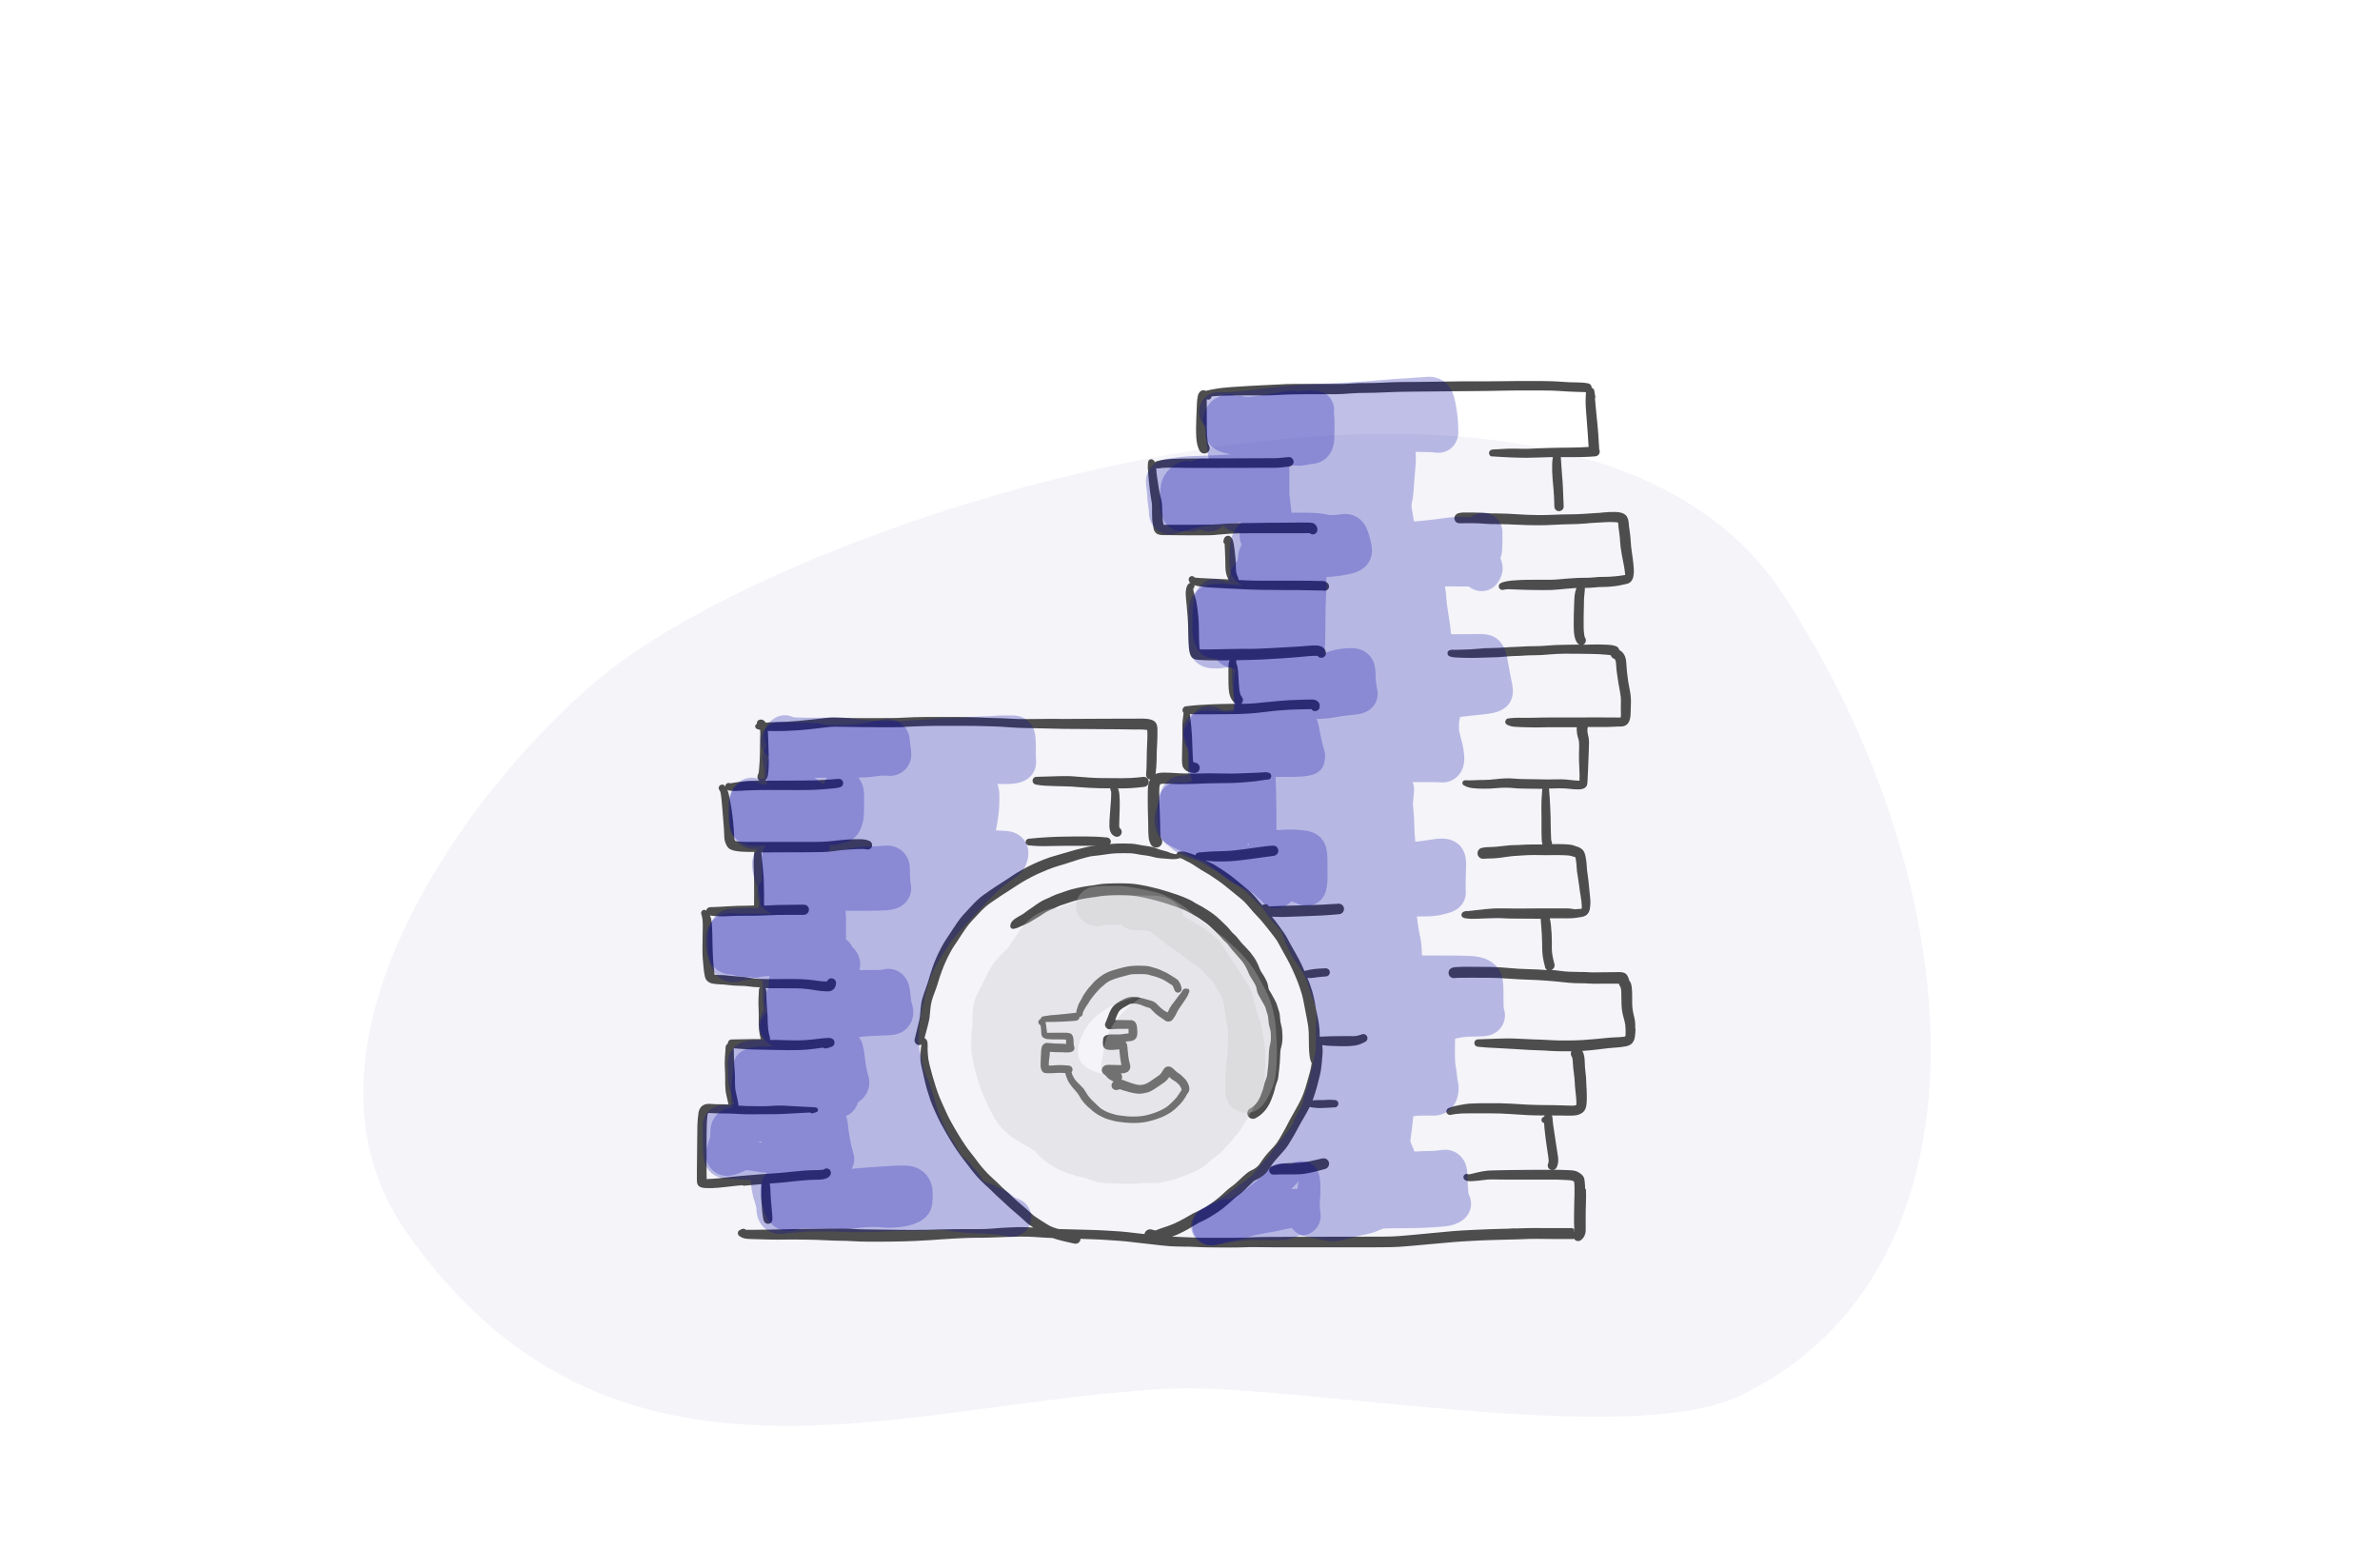 <?xml version="1.0" encoding="UTF-8"?><svg xmlns="http://www.w3.org/2000/svg" viewBox="0 0 291.87 189.99"><g style="isolation:isolate;"><g id="Layer_1"><g style="opacity:.05;"><path d="M218.62,72.81c-25-38.17-113.89-12.39-142.36,8.26-15.12,10.97-43.48,45.7-26.39,70.06,25.48,36.3,61.7,20.47,94.02,19.14,14.93-.61,55.85,7.36,69.37,.93,32.03-15.23,28.83-62.56,5.36-98.39Z" style="fill:#0d0d88;"/></g><g><g><path d="M140.35,96.48c.33-.04,.57-.35,.52-.69-.04-.33-.35-.56-.68-.52-.5,.06-.99,.1-1.49,.13-.76,.04-1.52,.03-2.28,.02-.9,0-1.81,0-2.71-.06-.54-.03-1.08-.07-1.62-.12-.34-.03-.69-.06-1.03-.07-.62-.02-1.24,.02-1.85,.03-.71,.02-1.41,.04-2.12,.06-.26,0-.47,.23-.46,.49,0,.22,.16,.4,.37,.45,.72,.15,1.47,.17,2.2,.19,.61,.02,1.21,.04,1.82,.05h0c.32,0,.64,.03,.96,.06,.55,.04,1.1,.08,1.65,.11h0c.84,.05,1.68,.06,2.53,.06,0,.09,0,.18,.05,.26,.07,.13,.07,.32,.06,.46,0,.39-.03,.79-.06,1.18-.04,.49-.07,.98-.11,1.47h0c-.03,.41-.06,.82-.05,1.23,0,.52,.17,1.12,.73,1.31,.31,.11,.65-.06,.75-.37,.09-.26-.01-.55-.25-.7-.02-.08-.03-.17-.03-.26,0-.38,.01-.76,.03-1.13,.02-.5,.04-1.01,.04-1.51,0-.4-.01-.81-.05-1.21h0s0-.04,0-.06c-.02-.22-.08-.46-.18-.66,.56,0,1.13,0,1.69-.04h.01c.52-.04,1.05-.09,1.57-.16Z" style="fill:#4d4d4d;"/><path d="M91.14,145.41c.59-.05,1.18-.11,1.78-.16h0c.16-.02,.31-.02,.47-.04-.02,.37-.02,.73-.03,1.1h0c-.02,.65,.03,1.3,.09,1.94h0c.03,.32,.06,.65,.11,.97,.04,.22,.07,.47,.21,.65,.18,.23,.52,.27,.75,.09,.1-.08,.17-.19,.19-.32,.03-.18,.01-.37,0-.55-.02-.32-.05-.63-.08-.95h0c-.06-.61-.12-1.23-.14-1.84h0c0-.33-.02-.67-.07-.99,0-.06-.03-.12-.04-.17,.15-.01,.31-.03,.46-.04h0c.84-.05,1.67-.14,2.51-.24h0c.9-.1,1.81-.18,2.72-.19h0c.37,0,.75-.02,1.11-.12,.38-.1,.78-.39,.7-.84-.05-.28-.31-.47-.6-.42-.1,.02-.19,.06-.26,.13-.31,.07-.65,.06-.97,.07-.95,.01-1.9,.08-2.84,.19h0c-.81,.09-1.63,.17-2.45,.22h0c-.66,.04-1.32,.08-1.97,.14-.59,.05-1.19,.1-1.78,.15h0c-.53,.04-1.07,.1-1.6,.16h0c-.46,.06-.91,.11-1.37,.15h0c-.41,.04-.82,.06-1.23,.08-.05,0-.1,0-.15,0-.01-.29-.01-.58-.01-.87,0-1.01,0-2.02,0-3.04,0-.84,0-1.69,.02-2.53h0c.01-.49,.04-.97,.1-1.46,.02-.18,.09-.21,.27-.19,.56,.03,1.11,.05,1.67,.05,.59,0,1.17,.02,1.76,.06h0c.75,.05,1.51,.05,2.26,.04,.66,0,1.33-.02,1.99-.01h0c.93,0,1.86-.06,2.79-.11,.62-.03,1.24-.06,1.85-.1,.07,.08,.18,.13,.29,.1,.16-.05,.32-.09,.47-.14h0c.06-.02,.11-.05,.14-.1,0,0,0-.02,.01-.03,.01-.02,.01-.03,.02-.05,.01-.03,.03-.06,.03-.09h0s-.01-.04-.02-.07c0-.01,0-.02,0-.03,0,0-.01-.01-.02-.02,0-.02,0-.04-.01-.05-.03-.05-.07-.07-.11-.1h-.01c-.1-.05-.21-.05-.32-.06l-2.34-.12c-.94-.05-1.9-.14-2.84-.05h0c-.65,.06-1.3,.05-1.95,.04-.72,0-1.44-.02-2.16-.07,.02-.07,.02-.15,0-.22-.05-.31-.11-.62-.19-.93h0c-.06-.25-.12-.5-.16-.74-.06-.38-.05-.78-.06-1.17,0-.46,0-.92-.05-1.38h0c-.07-.87-.08-1.73-.1-2.59,.84,.08,1.69,.13,2.54,.15h0c.96,.02,1.92,.04,2.88,.06h0c.81,.02,1.62,.03,2.42,.01h0s.01,0,.02,0c.65-.01,1.3-.06,1.94-.15h0c.39-.05,.78-.1,1.17-.15,.12,.09,.28,.13,.44,.08,.18-.06,.37-.11,.55-.17,.02,0,.03-.02,.04-.02,.05-.02,.1-.04,.14-.07h.01s.08-.07,.11-.12c.03-.05,.06-.1,.08-.16h0c.02-.06,.03-.13,.02-.19-.02-.3-.26-.5-.53-.53-.06,0-.13,0-.2-.01-.22,0-.44,.02-.66,.04h0c-.44,.05-.88,.1-1.33,.15-.6,.07-1.21,.11-1.81,.11-.8,0-1.6-.02-2.4-.05-.33,0-.67,0-1,0,.03-.11,.04-.22,0-.34-.19-.59-.24-1.22-.26-1.84-.02-.54-.02-1.09-.08-1.63h0v-.02c-.08-.73-.08-1.47-.1-2.21,0-.12-.05-.23-.13-.31,.72,.01,1.45,.01,2.17,.01,1.01,0,2.04-.03,3.04,.1,.36,.05,.72,.09,1.07,.16h0c.29,.06,.59,.08,.89,.1,.24,.01,.49,.04,.74,0h0c.08,0,.16-.04,.23-.08,.34-.15,.53-.51,.55-.89,.02-.32-.23-.59-.55-.61-.25-.01-.47,.15-.56,.38-.12,0-.23,0-.35,0-.25-.01-.5-.03-.75-.07h0c-.37-.06-.75-.1-1.13-.14h-.01c-1.05-.11-2.12-.08-3.18-.08-.97,0-1.94,.02-2.9-.02-.36-.02-.72-.06-1.08-.12-.41-.08-.82-.12-1.24-.15h0c-.44-.03-.88-.07-1.32-.12-.39-.04-.79-.09-1.18-.08h0s-.02,0-.02,0c-.21,0-.42-.02-.63-.05-.03-.24-.05-.48-.08-.72-.05-.41-.08-.81-.11-1.22-.05-.84-.06-1.68-.08-2.52,0-.5-.02-1-.05-1.5-.01-.25-.03-.5-.08-.74h0s0-.05-.01-.08h0v-.02h0c-.04-.16-.1-.31-.17-.45,.78,.11,1.56,.12,2.34,.07h0c.71-.04,1.42-.04,2.13-.04,.8,0,1.61,0,2.41-.05h0c.91-.05,1.83-.06,2.75-.06,.61,0,1.22,0,1.83,0h0c.08,0,.15,0,.23-.03,.02,0,.03,0,.05-.02,.02,0,.04,0,.06-.02,.02-.01,.04-.02,.07-.04l.04-.03,.02-.02,.04-.03s.04-.06,.06-.09c.01-.02,.04-.03,.05-.06,0,0,0-.02,0-.02,.02-.05,.04-.1,.05-.15,0-.03,.02-.05,.02-.08,0-.05,0-.1-.01-.15,0-.03,0-.06-.01-.08-.01-.04-.04-.08-.06-.12-.02-.03-.03-.06-.05-.08,0,0,0-.01-.01-.02l-.11-.1s-.05-.03-.07-.04c-.12-.06-.24-.07-.37-.07h0l-1.83,.02h0c-.93,0-1.87,.03-2.8,.09h-.01c-.06,0-.11,0-.17,0,0-1.04,0-2.09-.04-3.13h0v-.02h0c-.02-.48-.06-.96-.11-1.44h0v-.03c-.05-.47-.1-.94-.14-1.42-.01-.16-.03-.32-.04-.48,.19,0,.38,0,.57,0h0c.83,0,1.66,0,2.49-.01,.99-.01,1.99-.01,2.98-.01s1.93-.01,2.89-.14h0c.59-.08,1.18-.15,1.77-.19,.47-.03,.94-.06,1.41-.07,.26,0,.54-.01,.8,.05,.29,.07,.59-.11,.66-.4,.06-.25-.06-.5-.29-.62-.36-.18-.78-.22-1.18-.23-.49,0-.99,0-1.48,.04-.62,.04-1.24,.1-1.86,.18-.9,.11-1.82,.12-2.73,.12-1,0-1.99,0-2.99,0-.83,0-1.66,0-2.49,0h0c-.73,0-1.46,0-2.19,0-.44,0-.88-.01-1.31-.07h0c-.09-.01-.17-.03-.25-.06-.03-.06-.07-.12-.09-.19h0c-.06-.17-.06-.36-.06-.53-.01-.47-.05-.94-.1-1.4h0c-.04-.47-.09-.93-.16-1.38h0s0-.03,0-.05c-.06-.39-.13-.78-.19-1.17-.06-.36-.12-.72-.22-1.07,0-.01,0-.02,0-.03h0v-.02c-.04-.14-.09-.27-.15-.41h.01c.12,.07,.26,.09,.39,.1,.33,.04,.66,.04,.99,.01,.5-.03,1-.05,1.51-.07,1.34-.05,2.68-.03,4.02-.03,1.27,0,2.55,.03,3.83-.03h.01c.57-.02,1.15-.07,1.72-.12h.01c.44-.04,.9-.07,1.33-.19,.28-.08,.44-.37,.36-.65-.07-.24-.3-.4-.55-.38-.41,.04-.82,.07-1.23,.1h0c-.56,.04-1.12,.07-1.68,.09-1.27,.03-2.53,.02-3.8,.03-.76,0-1.52,0-2.28,.01,.04-.04,.09-.08,.12-.13,.22-.35,.25-.81,.28-1.21,.05-.66,.04-1.33,.02-2-.02-.65-.03-1.3-.06-1.94-.01-.27-.02-.55-.05-.82,.33,0,.66,0,.99,.01,.45,0,.91,0,1.36-.02,.47-.02,.95-.05,1.42-.08h0c.6-.04,1.21-.1,1.81-.17,.57-.06,1.14-.13,1.72-.2,.64-.08,1.29-.06,1.94-.05,1.39,.03,2.78,.04,4.16,.05,.74,0,1.49,0,2.23,0,.36,0,.72,0,1.07-.03h.01c.43-.04,.87-.05,1.3-.07,.53-.02,1.06-.04,1.6-.05,.96-.03,1.92-.02,2.88-.02,1.14,0,2.28,0,3.41,.02,.7,.01,1.39,.03,2.09,.06,.55,.02,1.1,.06,1.65,.1,.65,.05,1.31,.08,1.97,.09,.8,.02,1.59,.03,2.39,.05,.55,.01,1.1,.02,1.65,.04,.53,.02,1.06,.02,1.59,.02,1.29,.01,2.57,.02,3.86,.03,1.29,0,2.57,.02,3.86,.04,.5,0,1.01-.02,1.51,.05h0s.04,0,.07,.01c.01,.14,.02,.28,.02,.42,0,.47-.01,.95-.04,1.42-.03,.58-.04,1.16-.05,1.74,0,.63-.02,1.26-.07,1.89-.02,.31,.2,.57,.5,.61-.09,.17-.17,.34-.21,.53-.1,.49-.08,1.01-.09,1.5,0,.68,0,1.36,.02,2.04,.02,.58,.04,1.16,.04,1.75,0,.42,0,.84,.05,1.26,.03,.32,.12,.63,.29,.91,.21,.35,.67,.46,1.02,.24,.35-.21,.46-.67,.24-1.02-.05-.09-.08-.2-.09-.3-.05-.37-.04-.74-.05-1.11h0c0-.59-.03-1.19-.05-1.78h0c-.03-.66-.04-1.32-.05-1.98,0-.41-.04-.84,.03-1.25,0-.05,.02-.12,.04-.16,.02-.03,.05-.05,.08-.07,.18-.07,.41-.05,.6-.05,.37,0,.74,.01,1.11,.03h0c.56,.03,1.12,.01,1.68,0,.57,0,1.14-.02,1.71-.05h0c.74-.04,1.49-.04,2.23-.05,.81-.01,1.62-.01,2.42-.07h.01c.44-.03,.89-.07,1.33-.11,.39-.03,.78-.08,1.17-.15h.04c.2-.04,.41-.07,.62-.09,.03,0,.24,0,.16-.02,.23,.04,.45-.12,.49-.35,.03-.15-.03-.31-.15-.41-.15-.12-.36-.14-.55-.14-.22,0-.45,.02-.67,.04h0c-.38,.02-.77,.04-1.15,.05h0c-.45,.01-.9,.03-1.34,.05-.79,.04-1.58,.02-2.37,.01-.77,0-1.54-.04-2.3,0h0c-.55,.03-1.1,.02-1.65,0-.53,0-1.06,0-1.59-.05h0c-.39-.03-.78-.04-1.17-.05-.4,0-.88-.02-1.24,.18,.08-.61,.12-1.23,.13-1.85,0-.56,.01-1.11,.05-1.67,.03-.5,.05-1,.05-1.5,0-.37,.03-.81-.13-1.15-.19-.39-.62-.53-1.02-.59-.54-.07-1.12-.04-1.66-.04-1.29,0-2.58,0-3.87,.01-1.29,0-2.57,.02-3.86,.02-.51,0-1.03,.02-1.54,0-.57-.02-1.14,0-1.7,0-.79,.01-1.58,.02-2.38,.02-.64,0-1.27,0-1.91-.05-.56-.03-1.12-.06-1.68-.07h-.01c-.7-.02-1.39-.04-2.09-.08-1.15-.05-2.3-.06-3.45-.06-.97,0-1.93,0-2.9,0-.54,0-1.08,.01-1.62,.03-.45,.02-.9,.03-1.34,.06-1.07,.07-2.15,.04-3.22,.05h0c-1.38,0-2.75,.02-4.13-.04h0c-.7-.03-1.4-.06-2.1,.02-.57,.06-1.14,.13-1.71,.19h0c-.59,.07-1.18,.13-1.77,.18h0c-.46,.04-.93,.07-1.39,.1-.43,.03-.87,.04-1.3,.05h0c-.41,0-.82,.02-1.24,.06h-.02c-.18-.31-.52-.49-.87-.31-.17,.08-.24,.27-.2,.44-.14,.06-.24,.2-.22,.36,.02,.13,.1,.24,.23,.29,.12,.05,.25,.07,.38,.1,0,.02,0,.03,0,.05h0c.02,.3,.01,.59,0,.89,0,.64-.02,1.29-.03,1.93-.01,.63-.04,1.26-.1,1.89-.02,.21-.03,.53-.13,.71-.15,.26-.07,.58,.17,.76-.35,.01-.71,.01-1.06,.03h-.02c-.52,.03-1.05,.07-1.57,.15-.3,.05-.59,.09-.89,.14h-.05c-.16-.08-.35-.04-.48,.09-.09,.1-.12,.22-.11,.33-.04-.05-.07-.12-.12-.16-.18-.15-.45-.12-.6,.06-.13,.15-.13,.38,0,.53,.12,.15,.15,.38,.18,.56,.05,.34,.08,.68,.11,1.02,.03,.39,.07,.79,.1,1.18h0c.04,.46,.08,.92,.11,1.39,.04,.45,.07,.89,.08,1.34,0,.3,.03,.6,.12,.88,.07,.21,.16,.4,.28,.58,.23,.33,.66,.44,1.03,.51,.49,.08,.99,.1,1.49,.11,.26,0,.52,0,.77,0l-.02,.22s0,.02,0,.03l-.02,.23c-.04,.5-.06,1-.03,1.51,.02,.47,.04,.94,.04,1.41h0c.02,1.06,0,2.11,0,3.17-.32,0-.64,.03-.95,.03-.73,0-1.47,.02-2.2,.07h0c-.75,.05-1.5,.09-2.25,.11-.24,0-.43,.19-.46,.42-.01,0-.02-.02-.03-.03-.17-.12-.41-.08-.53,.1-.07,.1-.09,.23-.05,.34,.09,.25,.13,.51,.16,.77,.05,.71,0,1.44,0,2.14-.01,.87-.04,1.74,.02,2.6h0c.03,.43,.07,.86,.12,1.28h0c.04,.31,.08,.61,.15,.91,.1,.47,.49,.76,.95,.84,.29,.05,.58,.08,.88,.09,.36,0,.72,.05,1.08,.09,.46,.05,.92,.09,1.38,.09h.03c.37,0,.74,.03,1.1,.08,.4,.05,.8,.09,1.21,.1h0s.09,0,.13,0c-.08,.08-.14,.19-.14,.31-.04,.76-.09,1.54-.04,2.3h0c.03,.53,.02,1.06,.01,1.58,0,.72,.05,1.46,.26,2.16-.26,0-.51,0-.77,0h0s-.01,0-.02,0c-.93,.02-1.85,.03-2.78,.05-.27,0-.48,.22-.47,.49v.02c-.15,.08-.26,.22-.27,.4-.06,.9-.16,1.84-.09,2.74h0c.03,.43,.03,.87,.03,1.3,0,.44,0,.9,.05,1.34,.04,.29,.1,.57,.17,.85,.07,.28,.13,.55,.19,.83-.23,0-.45-.02-.68-.02h0c-.54,0-1.07,0-1.61-.05h0c-.32-.02-.66,.04-.92,.23-.27,.2-.41,.51-.47,.84h0c-.08,.52-.12,1.05-.14,1.58-.02,.85-.03,1.7-.03,2.56,0,1.01-.01,2.02-.03,3.03,0,.34-.01,.68,0,1.02,0,.22,0,.48,.12,.68,.05,.08,.12,.14,.19,.19,.28,.19,.69,.19,1.01,.2,.44,0,.89,0,1.33-.05h0c.47-.04,.94-.09,1.41-.15h0c.52-.06,1.03-.12,1.55-.16h0Z" style="fill:#4d4d4d;"/><path d="M194.39,145.76c0-.28-.02-.57-.05-.85-.02-.22-.05-.45-.17-.64h0c-.16-.25-.42-.42-.68-.56h0c-.35-.2-.82-.2-1.21-.22-.72-.04-1.45-.05-2.17-.04h0c-1.31,0-2.61,0-3.92,.02-.83,0-1.65,.02-2.48,.04-.61,.01-1.23,.01-1.83,.12h-.02c-.44,.08-.87,.18-1.3,.29-.16,.04-.32,.08-.48,.09h0c-.18-.12-.43-.06-.55,.12-.04,.06-.06,.14-.06,.21,0,.31,.28,.46,.55,.49,.23,.03,.46,.01,.68,0h0c.44-.03,.89-.07,1.33-.14,.55-.08,1.13-.06,1.68-.05,.83,.01,1.65,.02,2.48,.01,1.3,0,2.61,0,3.91,0,.66,0,1.32,0,1.97,.05,.28,.02,.58,.02,.85,.12,.04,.03,.08,.06,.12,.08,.05,.29,.05,.59,.05,.88,0,.56,0,1.12-.03,1.67-.02,.58-.03,1.17-.03,1.75h0c0,.52,0,1.03,.03,1.55h0s0,.03,0,.04c0,.1,0,.2-.04,.29,0-.02-.01-.05-.02-.07,.07-.18,.06-.32-.1-.37,0,0,0-.02,0-.02-.01,0-.02,0-.03,0-.03,0-.04-.02-.07-.02-.17,0-.35,0-.52,0-.71,0-1.43,0-2.14,0h0c-1.17,0-2.35-.03-3.52,.02-.2,0-.41,.01-.61,.02-.34,0-.71-.01-1.05,.03h0c-.73,.01-1.47,.03-2.2,.06-.78,.03-1.56,.06-2.34,.1-.79,.04-1.58,.08-2.37,.15h0c-.64,.05-1.29,.11-1.93,.18-.96,.09-1.91,.18-2.87,.27-.91,.08-1.82,.17-2.74,.2h0c-.84,.03-1.69,.02-2.53,.02-1.94,0-3.89,.01-5.83,.01-1.94,0-3.87,0-5.81,.02-.83,0-1.66,0-2.49,.03-.46,.02-.91,.04-1.37,.06-.68,.02-1.36,.02-2.04,.02-.78,0-1.57,0-2.35,0h0c-.49,0-.99,0-1.48-.03-.51-.02-1.02-.04-1.54-.06-.45-.02-.9-.04-1.34-.06,.51-.17,1.01-.4,1.48-.65h0c.43-.23,.87-.47,1.28-.74h.02c.26-.18,.54-.34,.83-.46h0c.34-.15,.67-.32,.98-.51h0c.33-.2,.66-.41,.99-.62h0c.36-.24,.71-.51,1.04-.79,.28-.24,.57-.48,.83-.74,.21-.2,.43-.38,.67-.55,.27-.2,.53-.41,.77-.64h0c.25-.26,.52-.51,.78-.76,.16-.15,.37-.39,.57-.47,.23-.09,.44-.22,.65-.35h0c.22-.14,.43-.31,.61-.5h0c.22-.24,.39-.51,.57-.77h0c.18-.28,.37-.54,.58-.79,.21-.25,.43-.49,.65-.73,.21-.23,.41-.46,.61-.7,.28-.35,.51-.74,.74-1.13,.28-.46,.55-.93,.8-1.41,.19-.36,.38-.72,.59-1.06,.24-.4,.46-.8,.68-1.21h0c.05-.1,.1-.21,.15-.31l.4,.06c.28,.04,.56,.07,.84,.07h0c.26,0,.52-.01,.79-.03h0c.36-.03,.71-.05,1.07-.06,.25-.01,.44-.22,.43-.47,0-.23-.18-.41-.41-.43-.39-.04-.78-.04-1.16-.01h0c-.24,.02-.48,.02-.72,.02-.27,0-.53,0-.8,.03h-.08c.04-.09,.08-.19,.12-.29h0v-.02c.17-.48,.32-.96,.45-1.44h0c.12-.45,.23-.9,.34-1.35,.1-.41,.16-.84,.2-1.26h0v-.04c0-.07,.02-.13,.02-.2,.03-.1,.05-.21,.03-.31,.01-.15,.03-.31,.04-.46,0,0,0-.01,0-.02,.07-.45,.04-.92,0-1.38h.03c.69,.1,1.4,.12,2.1,.13,.55,0,1.13,.02,1.68-.06,.03,0,.06,0,.08,0h.02s.01,0,.02,0c.48-.07,.94-.25,1.36-.49,.24-.14,.32-.45,.18-.69-.13-.22-.39-.31-.63-.21-.33,.13-.67,.22-1.03,.22h0c-.56-.02-1.11-.01-1.67,0h-.01c-.68,0-1.37,.01-2.05,.05-.13,0-.26,.01-.39,.02,0-.52-.03-1.05-.11-1.57h0c-.06-.4-.13-.8-.22-1.19h0c-.1-.45-.18-.9-.26-1.35-.09-.47-.18-.95-.32-1.41h0c-.11-.36-.23-.71-.35-1.05h0c-.08-.22-.17-.43-.26-.64,.25,.03,.49,.02,.74-.02h0c.52-.08,1.05-.13,1.57-.17h0c.27-.03,.47-.27,.44-.54-.02-.26-.25-.46-.51-.45-.55,.02-1.11,.04-1.66,.13-.24,.03-.47,.08-.7,.14-.08,.02-.16,.04-.23,.06v-.03h-.02c-.22-.51-.46-1.01-.72-1.5h0c-.22-.41-.44-.81-.67-1.2h0c-.2-.36-.41-.71-.59-1.07-.14-.26-.28-.53-.45-.77h0c-.21-.31-.43-.61-.65-.92-.29-.4-.59-.79-.91-1.17,.08,0,.16,0,.24,.01,.28,.01,.56,.02,.84,.02,.24,0,.5,.01,.74-.01,0,0,0,0,.01,0,.74-.03,1.48-.05,2.21-.08h0c1.41-.04,2.83-.11,4.23-.25,.35-.03,.61-.34,.58-.7-.03-.35-.34-.6-.68-.58-1.38,.1-2.77,.16-4.16,.19h0c-.74,.01-1.49,.03-2.23,.06-.51,.02-1.03,.04-1.54,.06-.2,0-.41,.02-.61,.02-.07-.18-.25-.3-.44-.27-.13,.02-.26,.06-.38,.11-.13-.16-.27-.31-.4-.47h0c-.25-.3-.49-.6-.76-.88-.25-.27-.55-.51-.83-.74-.36-.29-.71-.58-1.06-.88h0c-.32-.26-.64-.52-.97-.76h0c-.39-.29-.79-.55-1.19-.81h-.01c-.35-.23-.71-.47-1.1-.64h0s-.03-.02-.05-.03c-.2-.08-.39-.18-.58-.28,.38,.07,.77,.12,1.16,.13h0c.41,.01,.82,.01,1.23,0,.46,0,.92-.04,1.38-.08,.78-.08,1.55-.19,2.33-.29,.77-.11,1.53-.21,2.3-.32,.34-.05,.58-.37,.53-.71-.05-.32-.33-.55-.65-.53-.79,.04-1.57,.16-2.35,.27h0c-.76,.11-1.52,.22-2.28,.3-.43,.05-.86,.08-1.29,.09h0c-.4,.01-.79,.03-1.19,.04-.42,.01-.83,.04-1.25,.08h0c-.16,.01-.32,.03-.48,.04-.05-.01-.11-.02-.16,0-.06,.01-.13,.02-.19,.04h0c-.09,.02-.16,.07-.22,.13,0,0-.01,0-.02,.01h0c-.04,.06-.06,.12-.07,.19-.11-.05-.22-.1-.34-.13h0s-.05-.02-.07-.03c-.23-.07-.46-.14-.68-.22-.31-.11-.64-.13-.96-.06-.15,.04-.26,.16-.3,.3-.22-.02-.43-.05-.64-.13h0c-.31-.14-.63-.24-.96-.32-.3-.08-.6-.16-.89-.28-.37-.15-.77-.23-1.17-.28h0c-.35-.04-.69-.1-1.03-.17h0c-.57-.13-1.19-.13-1.77-.14-.56,0-1.12,.01-1.68,.08,.06-.08,.11-.18,.11-.29,0-.27-.2-.49-.46-.52-.88-.09-1.76-.13-2.65-.13-.85,0-1.7,0-2.56,.02-.67,.01-1.34,.03-2.01,.07h-.02c-.8,.05-1.59,.1-2.39,.19-.22,.02-.39,.22-.36,.45,.02,.19,.17,.34,.36,.36,.81,.09,1.63,.12,2.44,.09h0c.66-.02,1.33-.02,1.99-.03,.85,0,1.7,0,2.54,0,.43,0,.86,0,1.28,0-.15,.02-.29,.03-.44,.04h0c-.39,.03-.78,.14-1.16,.23-.58,.13-1.15,.29-1.72,.46-.52,.16-1.05,.31-1.58,.46-.51,.14-1.01,.3-1.5,.5h0c-.43,.17-.85,.35-1.27,.54h0c-.46,.21-.91,.45-1.36,.7h0c-.46,.26-.91,.52-1.34,.82h0c-.37,.26-.75,.5-1.13,.74-.53,.33-1.04,.68-1.56,1.03-.48,.33-.96,.66-1.39,1.05h0c-.31,.29-.61,.59-.9,.91h0c-.28,.31-.56,.61-.84,.91h0c-.33,.35-.62,.74-.89,1.14-.26,.38-.52,.76-.76,1.14h0c-.16,.26-.33,.51-.5,.76h0c-.22,.32-.4,.65-.59,.99h0c-.23,.42-.44,.85-.63,1.29h0c-.19,.43-.36,.87-.51,1.31h0v.02c-.14,.41-.28,.81-.39,1.23h0c-.12,.42-.26,.83-.41,1.24-.15,.41-.3,.83-.42,1.25-.11,.4-.16,.82-.2,1.24h0c-.03,.32-.05,.64-.09,.96-.03,.29-.11,.57-.18,.86-.15,.63-.3,1.26-.46,1.89-.08,.31,.11,.63,.43,.71,.15,.04,.29,.01,.41-.05-.08,.37-.11,.75-.13,1.13-.03,.51,0,1.02,.12,1.52,.11,.49,.22,.98,.33,1.47h0c.11,.49,.23,.98,.37,1.46,.13,.44,.27,.87,.42,1.3h0c.15,.41,.31,.81,.49,1.2h0c.13,.28,.26,.56,.39,.84,.18,.4,.39,.78,.6,1.16h0c.29,.53,.59,1.05,.9,1.56h0c.28,.47,.58,.93,.88,1.38,.26,.38,.53,.76,.82,1.12,.26,.32,.51,.65,.76,.99,.25,.34,.5,.66,.78,.97,.2,.23,.41,.46,.63,.67,.22,.22,.44,.43,.67,.63h0c.27,.24,.53,.49,.78,.74h0c.23,.23,.47,.46,.72,.68h0c.22,.19,.43,.39,.64,.59,.43,.42,.89,.81,1.34,1.2,.38,.33,.77,.65,1.13,1,.18,.17,.37,.34,.57,.49h0c.16,.12,.34,.23,.51,.34-.45-.03-.89-.05-1.34-.05h0c-.38,0-.77,0-1.15,.02h0c-.36,.01-.71,.03-1.07,.05-.46,.02-.92,.06-1.38,.1-.61,.06-1.22,.07-1.83,.07h0c-.55,0-1.1,0-1.65,0-.47,0-.94,0-1.4,.01h0c-.51,0-1.01,.01-1.52,.03h0c-.45,.02-.9,.03-1.35,.04-.6,.01-1.21,.02-1.82,.02-.98,0-1.96,0-2.93-.02s-1.96-.03-2.93-.04c-.57,0-1.15-.02-1.72-.06-.49-.03-.99-.05-1.48-.04h0c-.6,0-1.19,0-1.79,0-.85,0-1.71,.01-2.56,.03-.79,.01-1.58,.03-2.37,.05-.69,.02-1.37,.03-2.06,.04-.7,.01-1.41,.02-2.11,.03-.27,0-.53,0-.8,0-.11-.12-.28-.17-.44-.11-.23,.09-.52,.18-.54,.48,0,.03,0,.06,0,.09h0s.01,.06,.02,.09c0,.02,.02,.04,.03,.06,0,.01,.01,.02,.02,.03,.03,.05,.07,.09,.12,.12,0,0,.01,.02,.02,.02l.23,.13h0c.37,.22,.91,.2,1.32,.22,.71,.03,1.42,.04,2.13,.06,.7,.01,1.39,.02,2.09,0,.78-.01,1.56,0,2.34,.01,.84,.01,1.68,.03,2.52,.08,.61,.03,1.22,.06,1.83,.06,.46,0,.93,.02,1.39,.05,.6,.04,1.2,.05,1.8,.06h0c.98,.01,1.97,0,2.95-.01,.99-.01,1.98-.03,2.97-.08,.61-.03,1.22-.06,1.83-.1,.46-.03,.92-.06,1.38-.1h0c.49-.04,.98-.07,1.47-.09,.47-.02,.94-.04,1.41-.07,.53-.03,1.07-.03,1.61-.03h0c.64,0,1.27-.01,1.91-.04,.45-.02,.9-.04,1.35-.05,.36,0,.71-.02,1.07-.03h0c.37-.02,.74-.02,1.11-.02,.46,0,.92,.01,1.37,.04h0c.53,.03,1.05,.07,1.58,.1,.24,.02,.47,.02,.71,.03,.87,.3,1.79,.49,2.69,.69,.33,.07,.66-.13,.74-.47,0-.04,0-.08,0-.12,.47,.02,.93,.04,1.4,.05,.7,.02,1.41,.06,2.11,.11,.48,.03,.95,.07,1.43,.1h0c.54,.03,1.09,.11,1.63,.17h0c.85,.1,1.71,.2,2.56,.29h0c.64,.07,1.27,.15,1.91,.19h0c.53,.03,1.05,.04,1.58,.05h.02c.5,0,1,.01,1.51,.04,.51,.03,1.02,.04,1.52,.05,.79,.01,1.58,.02,2.37,.02h0c.69,0,1.38,0,2.07-.03h.02c.45-.03,.89-.03,1.34-.02,2.76,.04,5.52,.02,8.28,.02,1.95,0,3.89,0,5.84,0,.85,0,1.71,0,2.56-.02,.94-.02,1.88-.11,2.81-.19,.96-.08,1.92-.17,2.88-.26,.64-.06,1.28-.12,1.92-.17,.77-.07,1.55-.11,2.32-.15,.77-.04,1.55-.08,2.32-.1,.73-.02,1.46-.04,2.19-.06h0c.56-.01,1.13-.02,1.69-.05h.01c1.15-.07,2.31-.02,3.46-.02h0c.73,0,1.47,0,2.2,0,.17,0,.35,0,.52,0,.04,0,.05-.02,.08-.03,.04,.07,.09,.14,.16,.19,.19,.13,.44,.13,.64,0,.41-.29,.61-.76,.61-1.25,0-.52,0-1.04,0-1.56,0-.57,0-1.13,.03-1.7,.03-.57,.02-1.15,0-1.72h0v-.02Zm-49.82-40.51s.01-.01,.02-.01c.01,0,.02,0,.04,0,.15-.02,.29,.03,.42,.1h0c.23,.13,.46,.26,.7,.37,.34,.16,.66,.38,.98,.59h0c.35,.23,.71,.47,1.08,.67h0c.34,.18,.65,.4,.97,.61,.38,.25,.76,.51,1.12,.78,.31,.24,.61,.48,.91,.73,.36,.3,.72,.59,1.08,.88,.24,.2,.49,.4,.72,.62h0c.25,.25,.47,.52,.7,.79,.26,.31,.53,.62,.82,.92h0s.02,.02,.03,.03c.26,.26,.5,.54,.73,.82,.32,.38,.63,.77,.94,1.17,.22,.29,.45,.57,.66,.87,.14,.19,.26,.41,.37,.62h0c.2,.38,.4,.74,.61,1.11,.22,.39,.44,.77,.64,1.17,.24,.46,.45,.94,.66,1.41,.2,.47,.4,.95,.57,1.44,.11,.33,.22,.66,.32,.99,.12,.42,.2,.86,.28,1.29,.08,.47,.17,.93,.27,1.4,.08,.37,.14,.75,.2,1.12,.1,.61,.1,1.25,.1,1.87,0,.59,.01,1.19,.08,1.78,.04,.33,.1,.69,.27,.98h0c-.05,.38-.13,.76-.23,1.13-.12,.44-.24,.88-.37,1.31-.12,.45-.27,.9-.43,1.33-.16,.43-.36,.85-.58,1.26-.21,.39-.42,.77-.64,1.15-.22,.37-.43,.76-.63,1.15h0c-.23,.46-.48,.91-.74,1.36-.2,.35-.4,.71-.63,1.04-.15,.22-.32,.42-.5,.61-.23,.25-.45,.49-.68,.74h0c-.26,.29-.49,.6-.71,.92h0c-.14,.21-.27,.42-.44,.6h0c-.11,.12-.24,.21-.37,.3h0c-.14,.09-.28,.17-.43,.24-.37,.15-.68,.44-.98,.7h0c-.28,.25-.56,.51-.83,.77-.19,.19-.4,.35-.62,.51-.28,.2-.55,.42-.8,.66h0c-.25,.24-.51,.47-.77,.69h0c-.3,.25-.6,.49-.92,.71-.3,.21-.61,.41-.92,.59h0c-.26,.16-.54,.3-.82,.42h0c-.36,.15-.7,.33-1.02,.53-.4,.24-.81,.46-1.22,.67-.42,.22-.86,.42-1.31,.57-.34,.12-.67,.23-1.01,.34h0c-.18,.06-.36,.13-.54,.21h0s-.04,0-.06,0c-.13-.02-.25-.06-.38-.1-.38-.12-.79,.08-.91,.46,0,.03,0,.06-.01,.09-.42-.05-.84-.09-1.25-.14h0c-.56-.07-1.13-.14-1.69-.18h0c-.47-.03-.95-.06-1.42-.09-.72-.05-1.44-.08-2.15-.1-.76-.02-1.53-.04-2.29-.06-.58-.02-1.16-.04-1.74-.05-.21-.06-.43-.11-.63-.19h0c-.28-.1-.55-.23-.8-.4-.28-.18-.56-.36-.84-.53-.22-.14-.44-.28-.65-.43h0c-.16-.12-.31-.24-.45-.38-.38-.36-.79-.7-1.18-1.04h0c-.44-.37-.87-.75-1.29-1.15-.23-.22-.46-.44-.7-.64h0c-.22-.19-.43-.4-.64-.6h0c-.27-.27-.54-.54-.83-.79-.21-.19-.42-.38-.62-.58h0c-.2-.2-.39-.41-.58-.63-.25-.28-.48-.58-.71-.88-.26-.35-.52-.7-.79-1.03-.27-.33-.52-.68-.76-1.03-.29-.44-.58-.88-.85-1.33-.3-.5-.59-1-.87-1.51-.19-.35-.39-.7-.54-1.07-.13-.29-.26-.58-.4-.87h0c-.17-.37-.33-.73-.48-1.1-.16-.4-.3-.81-.44-1.22-.15-.46-.28-.92-.42-1.39-.13-.48-.26-.95-.38-1.43h0c-.1-.42-.17-.85-.19-1.28-.02-.35-.04-.71-.02-1.06,.01-.29-.04-.64-.31-.81-.03-.02-.06,0-.08-.02,.14-.51,.27-1.01,.4-1.52,.08-.33,.17-.66,.22-.99h0c.04-.34,.07-.67,.1-1.01,.03-.34,.07-.69,.16-1.02h0c.1-.39,.24-.77,.39-1.14,.17-.44,.32-.89,.45-1.34,.11-.38,.24-.76,.38-1.14,.15-.42,.32-.83,.5-1.23,.18-.41,.38-.8,.59-1.19,.16-.29,.32-.59,.52-.86,.19-.26,.37-.54,.54-.81,.23-.37,.48-.73,.73-1.1,.24-.34,.49-.68,.78-.99h0c.28-.3,.57-.61,.85-.91h0c.26-.29,.53-.56,.82-.82,.38-.35,.82-.64,1.25-.93,.5-.34,1.01-.68,1.52-1,.39-.25,.79-.5,1.17-.76,.4-.27,.83-.51,1.25-.75,.42-.23,.84-.45,1.28-.65h0c.4-.18,.8-.35,1.21-.52h0c.45-.18,.9-.33,1.36-.47,.54-.15,1.07-.32,1.59-.5h.02c.53-.19,1.07-.35,1.61-.49,.31-.08,.64-.18,.97-.21h0c.26-.02,.53-.05,.79-.09h.01c.41-.05,.81-.11,1.22-.17,.57-.08,1.15-.09,1.72-.09,.5,0,1.03-.01,1.52,.09h0c.38,.08,.76,.14,1.15,.18,.31,.04,.63,.09,.93,.18h0c.36,.11,.74,.17,1.12,.19h0c.31,.02,.63,.05,.94,.07h0c.4,.05,.81,.03,1.19-.08Z" style="fill:#4d4d4d;"/><path d="M200.53,126.07c.02-.42,0-.84-.1-1.25-.07-.3-.14-.59-.19-.89-.1-.55-.08-1.14-.08-1.69,0-.38,0-.76-.05-1.14-.03-.28-.09-.58-.27-.81,0,0,0-.02-.02-.03l-.02-.03s-.02-.03-.02-.05h0c-.03-.19-.1-.37-.21-.53-.04-.08-.1-.16-.17-.22-.33-.27-.86-.23-1.26-.22-.63,0-1.26,.01-1.89,.02-.48,0-.96,.03-1.44-.01h0c-.35-.03-.71-.03-1.06-.03h0c-.44,0-.88-.01-1.31-.03-.36-.02-.73-.05-1.09-.1-.36-.06-.73-.09-1.09-.12,.27-.11,.44-.39,.37-.69-.11-.46-.24-.93-.29-1.4h0c-.05-.43-.03-.87-.03-1.3,0-.73-.04-1.46-.12-2.18h0c-.03-.26-.07-.51-.13-.76,.49,0,.99,0,1.48,0,.4,0,.8,.01,1.2-.01,.22-.01,.44-.04,.65-.07h.03c.15-.03,.3-.06,.44-.07h0c.18-.02,.36-.07,.52-.15,.18-.09,.34-.24,.44-.42,.15-.25,.18-.57,.2-.85,.04-.41,.01-.83-.04-1.24-.05-.43-.09-.85-.13-1.28-.04-.45-.09-.9-.16-1.35h0c-.05-.31-.09-.62-.1-.94-.01-.31-.05-.61-.1-.92h0c-.05-.33-.11-.67-.29-.95h0c-.12-.19-.29-.31-.48-.41-.07-.05-.14-.08-.22-.1-.12-.03-.24-.07-.35-.12-.27-.11-.57-.16-.86-.18-.65-.05-1.32-.04-1.97-.04,.02-.15,0-.3-.08-.42,0-.08-.01-.16-.02-.25-.03-.55-.04-1.1-.05-1.65,0-.66-.02-1.33-.05-1.99h0c-.03-.84-.09-1.68-.16-2.51,.14,0,.27,0,.4,0h0c.33-.02,.67-.02,1.01-.02h0c.36,0,.73,.02,1.09,.06,.36,.05,.73,.08,1.1,.07h.02c.3,0,.66-.05,.87-.27,.06-.05,.1-.11,.14-.18,.09-.2,.08-.46,.1-.67,.03-.43,.04-.85,.06-1.28,.03-.77,.06-1.54,.09-2.31,.02-.36,.03-.72,.03-1.08,0-.29-.04-.58-.12-.87-.06-.2-.08-.41-.08-.61,0-.13,.02-.25,.04-.38,.54,0,1.08,0,1.63,0,.49,0,.99,0,1.48-.03h0s.03,0,.04,0c.31-.02,.62-.04,.93-.03,.37,.01,.72-.16,.92-.48,.2-.33,.25-.74,.26-1.11,.02-.44,.03-.88,.04-1.33h0c.01-.57-.05-1.14-.17-1.7h0c-.12-.56-.21-1.13-.27-1.69-.05-.44-.1-.89-.12-1.33h0c-.01-.32-.05-.66-.17-.96h0c-.14-.35-.38-.62-.7-.78-.04-.19-.16-.35-.34-.44-.36-.16-.79-.19-1.18-.21-.64-.04-1.29-.04-1.93-.02-.33,0-.66,.01-1,.02,.05-.02,.1-.04,.14-.08,.23-.19,.28-.53,.12-.78-.08-.12-.1-.29-.12-.43-.05-.35-.06-.7-.06-1.06,0-.82,0-1.63,.03-2.45h0c.01-.45,0-.9,.06-1.34,.03-.23,.05-.45,.06-.68v-.15c.41,0,.82-.01,1.22-.06h0c.34-.04,.68-.05,1.02-.05,.47,0,.93-.04,1.4-.1h.03c.33-.04,.67-.09,1-.18h0s.03,0,.05-.01c.13-.04,.26-.07,.39-.09,.3-.04,.55-.24,.69-.5,.12-.22,.17-.48,.19-.73,.04-.39,0-.8-.04-1.19-.05-.49-.11-.98-.19-1.47-.07-.46-.12-.92-.14-1.38-.03-.44-.07-.88-.14-1.32h0c-.04-.28-.09-.55-.1-.83-.02-.3-.09-.61-.25-.87-.05-.08-.12-.15-.2-.2-.33-.27-.82-.32-1.23-.33h-.01c-.43,0-.86,0-1.28,.05h-.04c-.37,.05-.75,.08-1.12,.09-.46,.02-.91,.05-1.36,.09-.56,.05-1.12,.05-1.67,.06-.66,0-1.32,.02-1.97,.05h0c-.65,.04-1.31,.04-1.96,.04-.87,0-1.74-.04-2.6-.1-.82-.05-1.65-.1-2.48-.1-.49,0-.98,0-1.47-.05-.48-.04-.95-.05-1.43-.06h0c-.41,0-.82-.01-1.23,0h-.02c-.16,0-.34,.03-.5,.07-.09,.01-.18,.04-.25,.09,.02-.01,.02-.01,0,0h0s0,0,0,.01l-.03,.02c-.28,.18-.37,.56-.19,.84,.1,.16,.28,.27,.48,.28,.01,0,.02,0,.03,0,.17,.02,.35,0,.52,0,.39,0,.79,0,1.18,0,.45,0,.9,.02,1.35,.06,.52,.05,1.05,.05,1.57,.05h0c.8,0,1.61,.03,2.41,.07,.89,.04,1.78,.07,2.67,.07h0c.68,0,1.35-.02,2.03-.06h0c.64-.04,1.28-.06,1.92-.07,.59-.01,1.18-.03,1.76-.08h.01c.44-.05,.87-.08,1.31-.1,.4-.02,.79-.05,1.19-.07h0c.39-.03,.78-.02,1.16,0,.13,0,.26,.02,.39,.05,.01,.06,.02,.12,.02,.17,.02,.32,.06,.64,.11,.95,.06,.39,.1,.79,.12,1.19,.03,.5,.09,1,.19,1.49h0v.03c.1,.47,.19,.94,.27,1.41,.06,.34,.12,.67,.15,1.01,0,.06,0,.12,0,.18-.14,.02-.28,.03-.42,.06-.3,.06-.61,.08-.92,.11-.43,.04-.87,.06-1.3,.06-.39,0-.78,.01-1.17,.06-.4,.05-.81,.05-1.22,.05h0c-.78,0-1.56,.06-2.33,.12-.58,.05-1.17,.12-1.75,.12-.62,0-1.25,0-1.87,0-.87,0-1.74,.01-2.6,.08-.55,.04-1.15,.09-1.66,.33-.22,.1-.31,.37-.21,.59,.09,.19,.31,.29,.51,.24,.43-.12,.93-.08,1.37-.05,.86,.04,1.72,.06,2.58,.07,.62,0,1.25,.02,1.87,0h.03c.61-.03,1.22-.09,1.82-.15h0c.43-.04,.87-.07,1.31-.1-.07,.2-.14,.4-.18,.62-.09,.48-.09,.99-.11,1.48-.04,.83-.05,1.66-.05,2.49,0,.42,.02,.85,.09,1.26,.06,.33,.16,.67,.38,.93,.06,.08,.15,.13,.23,.16-.64,.01-1.27,.02-1.91,.03-.66,0-1.33,.04-1.99,.09-.55,.05-1.1,.08-1.65,.08-.45,0-.89,0-1.34,.04-.34,.02-.68,.04-1.02,.05-.44,0-.88,.04-1.31,.07-.53,.04-1.06,.06-1.59,.07-.55,0-1.09,.03-1.63,.09h-.03c-.6,.06-1.2,.09-1.8,.1-.39,.01-.79,.02-1.18,.03-.06-.02-.12-.03-.18-.02-.1,.01-.19,.03-.28,.06-.06,.02-.11,.05-.15,.1-.01,.01-.02,.01-.03,.02-.04,.05-.06,.1-.08,.16h0s0,.07,0,.1h0s0,.06,0,.09c.01,.05,.05,.09,.07,.13,0,.01,.01,.02,.02,.04,.05,.05,.1,.09,.17,.11,.01,0,.02,.02,.03,.02,.07,.02,.15,.04,.23,.06,.16,.04,.33,.05,.5,.06,.29,.02,.58,.03,.88,.04,.63,.02,1.25,.02,1.88,0,.53-.02,1.07-.04,1.6-.05,.55,0,1.11-.03,1.66-.09h.01c.41-.04,.82-.07,1.24-.08h0c.36,0,.72-.02,1.08-.05h0c.42-.03,.84-.04,1.26-.04,.58,0,1.16-.04,1.74-.09h0c.63-.06,1.27-.09,1.91-.1,1.12-.01,2.23,.01,3.35,.03,.61,.01,1.23,.03,1.84,.09,.17,.02,.37,.03,.55,.07,.05,.19,.19,.35,.38,.42,.09,.03,.15,.09,.18,.18,.07,.17,.08,.37,.09,.55,.02,.48,.09,.96,.16,1.43,.08,.59,.18,1.19,.3,1.78h0c.09,.47,.15,.95,.13,1.42-.01,.45-.02,.9,0,1.36,0,.15,.01,.34-.03,.5-.29,0-.59-.01-.88-.01-1.52-.02-3.04,0-4.56,0h0c-1,0-1.99,0-2.99,0-.42,0-.84,0-1.26,.01-.63,.03-1.26,.02-1.88,.03-.62,0-1.26-.03-1.89,.04-.11,.01-.22,.02-.33,.04h0c-.06,0-.12,.03-.17,.06-.01,0-.02,0-.03,.01-.02,.01-.02,.04-.04,.05-.02,.02-.04,.05-.06,.08-.03,.05-.05,.11-.06,.17,0,.03-.01,.05,0,.08h0s0,.04,0,.05h0c.02,.06,.05,.12,.09,.17,.03,.03,.06,.04,.09,.06,.03,.02,.04,.05,.08,.06,.1,.04,.21,.08,.31,.12,.23,.09,.5,.1,.74,.12,.42,.03,.85,.04,1.27,.05,.65,.01,1.3,.04,1.95,.01,.4-.02,.8-.01,1.2-.01,.99,0,1.99,0,2.98,0h.06c0,.14-.02,.28,0,.42h0v.03c.02,.3,.07,.6,.17,.88,0,0,0,0,0,.01,0,.01,0,.03,.01,.04,.06,.17,.09,.34,.1,.52,.02,.32,.01,.65,0,.98-.03,.79,0,1.58,.04,2.37,.02,.43,.04,.87,.01,1.3-.02,0-.04,0-.06,0-.33,0-.65-.04-.97-.08-.41-.06-.82-.08-1.24-.09-.35,0-.71,0-1.06,.01-.37,.02-.74,.01-1.12,0-.62-.01-1.24-.02-1.86-.03-.54,0-1.09-.01-1.63-.06-.39-.04-.79-.05-1.18-.03h-.02c-.4,.01-.8,.05-1.2,.1h-.02c-.45,.06-.91,.08-1.36,.09-.46,0-.91,.02-1.37,.04-.31,.01-.61,.02-.92,0-.18-.01-.34,.13-.35,.31,0,.12,.05,.24,.16,.3,.32,.2,.7,.3,1.07,.35,.47,.06,.94,.07,1.41,.07,.49,0,.98-.01,1.47-.06,.37-.04,.75-.06,1.13-.06,.35,0,.71,.01,1.06,.05,.57,.06,1.15,.06,1.73,.07h0c.59,0,1.18,.01,1.77,.02-.08,.84-.12,1.69-.11,2.53h0c.01,.66,.02,1.31,.01,1.97,0,.57,0,1.14,.03,1.71,.01,.2,.03,.42,.09,.61-.82,0-1.64-.01-2.46,.04h0c-.34,.02-.68,.04-1.02,.04-.39,0-.78,.04-1.17,.09-.34,.04-.69,.08-1.04,.11h0c-.28,.02-.56,.04-.83,.04-.31,0-.62,.03-.92,.1-.37,.08-.59,.45-.51,.81,.08,.33,.39,.56,.73,.52,.23-.02,.47-.03,.71-.03,.31,0,.63-.02,.94-.05h.01c.36-.03,.72-.08,1.08-.14h.03c.34-.06,.69-.1,1.03-.12,.35-.02,.7-.04,1.05-.07h0c.91-.07,1.85-.04,2.76-.03,.89,0,1.78-.03,2.67,.03,.16,.01,.33,.03,.49,.08,.15,.06,.31,.09,.47,.13,.05,.12,.07,.3,.09,.42h0c.04,.26,.07,.52,.08,.79,.01,.36,.07,.73,.13,1.08h0c.07,.44,.13,.86,.19,1.29,.05,.43,.11,.86,.19,1.29h0v.03c.06,.35,.11,.7,.12,1.05,0,.11,.02,.26-.02,.38-.04,0-.08,.02-.12,.02-.18,0-.37,.02-.55,.04-.14,.02-.28,0-.41-.03-.41-.09-.87-.06-1.29-.07-.94-.01-1.88-.01-2.81,0h0c-1.38,0-2.77,.04-4.15,0-.38-.01-.75,0-1.13,0h-.02c-.39,.01-.78,.04-1.16,.08h-.03c-.43,.05-.85,.09-1.28,.14-.35,.03-.7,.07-1.05,.12h0c-.08-.02-.16-.03-.24,0-.07,.02-.15,.05-.22,.07-.06,.02-.1,.05-.14,.09-.02,.01-.03,.03-.04,.05-.02,.03-.04,.05-.05,.08,0,0-.01,.01-.02,.02-.01,.04-.02,.08-.02,.12,0,.04,0,.08,.01,.12,0,0,0,0,0,.01h0c.02,.07,.06,.12,.11,.17,.02,.01,.03,.03,.05,.04,.05,.03,.1,.05,.15,.06,.01,0,.02,.01,.04,.02l.36,.05h0c.37,.05,.75,.04,1.12,.03,.43-.01,.87-.03,1.3-.05,.37-.02,.75-.03,1.12-.03,.35,0,.71,0,1.06,.03,.45,.03,.9,.03,1.35,.03,.95,.01,1.91,.02,2.86,.02,.06,0,.12,0,.18,0,.02,.29,.04,.59,.07,.88,.06,.69,.1,1.39,.11,2.09,0,.47,0,.94,.05,1.41h0c.05,.52,.19,1.04,.31,1.55,.04,.16,.13,.28,.26,.37h0c-.78-.07-1.56-.1-2.35-.12h0c-.78-.02-1.56-.06-2.34-.14-.76-.07-1.53-.12-2.3-.13-.87-.01-1.74-.02-2.61-.02h0c-.42,0-.85,0-1.27,.02-.26,.01-.53,.02-.77,.1-.34,.1-.53,.46-.43,.81,.09,.31,.4,.5,.72,.45,.18-.03,.36-.02,.54-.03,.41-.01,.81-.01,1.22-.01,.86,0,1.73,0,2.59,.01h0c.74,0,1.47,.04,2.2,.1,.81,.06,1.61,.1,2.42,.13,.76,.02,1.52,.06,2.28,.12,.52,.04,1.05,.08,1.57,.14,.39,.05,.78,.08,1.18,.12,.47,.04,.93,.06,1.4,.06,.32,0,.64,0,.96,.03,.52,.04,1.04,.03,1.55,.02,.63,0,1.25,0,1.88,0,.12,0,.24,0,.36,.01,.04,.16,.11,.31,.21,.45,0,0,0,.02,.01,.03h0c.09,.39,.08,.81,.08,1.21,.01,.63,0,1.3,.14,1.92h0v.03c.08,.31,.16,.61,.24,.92h0v.02c.09,.3,.12,.62,.13,.93,.01,.27,.02,.55,0,.82h0s-.02,.09-.04,.13c-.06,.02-.12,.03-.18,.04-.33,.04-.66,.06-.99,.07-.38,.01-.76,.04-1.14,.08-.4,.05-.81,.08-1.22,.12-.54,.04-1.08,.09-1.62,.13-.71,.05-1.43,.06-2.14,.06-.65,0-1.31,0-1.96-.05-.39-.03-.78-.05-1.18-.06h0c-.47,0-.95-.03-1.42-.05-.59-.03-1.18-.05-1.77-.08-.75-.03-1.5,0-2.24,.02-.73,.03-1.47,.06-2.2,.08-.25,0-.45,.21-.44,.46,0,.23,.18,.42,.4,.44,.75,.09,1.5,.13,2.25,.16,.72,.03,1.45,.07,2.17,.12,.59,.04,1.19,.08,1.78,.11,.49,.03,.97,.05,1.46,.06,.37,0,.74,.03,1.12,.06,.68,.05,1.37,.05,2.05,.05,.22,0,.44,0,.66,0-.1,.25-.07,.54,.11,.75h0c.06,.22,.07,.46,.08,.69h0c.02,.43,.07,.86,.13,1.29h0v.02c.05,.33,.09,.67,.1,1,.01,.34,.04,.69,.08,1.03h0v.03c.05,.37,.08,.74,.11,1.1,.01,.22,.03,.45,.01,.67-.05,.02-.1,.05-.15,.06h0c-.16,.03-.32,.03-.48,.03h0c-.33,0-.67-.01-1-.03-.67-.03-1.35-.04-2.02-.04-.75,0-1.51-.02-2.26-.05-.68-.03-1.35-.08-2.03-.12h0c-.95-.06-1.9-.07-2.84-.06h0c-.77,0-1.54,0-2.31,.05-.37,.03-.73,.08-1.09,.16-.01,0-.02,0-.03,0h-.02c-.49,.09-.97,.2-1.43,.38-.22,.09-.34,.34-.25,.57,.08,.2,.3,.32,.51,.27,.43-.1,.87-.14,1.31-.17,.35-.01,.7-.02,1.05-.02,.75,0,1.51,0,2.26,0,.92,0,1.84,.02,2.76,.09,.68,.05,1.37,.09,2.06,.13,.69,.03,1.39,.04,2.09,.04-.01,.02-.04,.04-.05,.06h0l-.04,.1s0,0-.02,0c-.21,.05-.34,.27-.29,.48,.04,.16,.17,.26,.32,.29,0,.3,.04,.61,.07,.91,.06,.61,.14,1.21,.23,1.82,.07,.53,.15,1.05,.23,1.58,.03,.21,.05,.45-.04,.66-.13,.29,0,.62,.29,.75,.26,.12,.58,.02,.72-.23,.24-.41,.27-.89,.2-1.35-.08-.52-.16-1.04-.24-1.57-.09-.6-.18-1.19-.27-1.79h0c-.05-.35-.11-.7-.14-1.06l-.03-.38h0c0-.1-.04-.19-.09-.27,.45,0,.9,0,1.35,.01,.35,.01,.71,.02,1.06,.01h.01c.21,0,.43-.02,.64-.06h.03c.22-.05,.44-.14,.62-.26,.25-.17,.42-.42,.49-.72,.08-.31,.09-.64,.1-.95h0c.01-.41,0-.82-.02-1.22-.03-.32-.04-.64-.05-.96,0-.39-.04-.77-.09-1.15-.05-.39-.08-.79-.09-1.18h0c-.01-.46-.04-1.03-.31-1.44,.08,0,.16,0,.24-.01,.54-.04,1.08-.09,1.62-.16h.02c.41-.05,.83-.1,1.24-.15,.35-.04,.7-.07,1.05-.09h0c.36-.02,.71-.06,1.07-.13h0s.03,0,.04,0c.33-.06,.68-.18,.89-.46h0c.16-.21,.25-.47,.29-.73,.05-.32,.06-.65,.08-.98Z" style="fill:#4d4d4d;"/><path d="M146.71,53.69h0c.04,.54,.13,1.1,.4,1.58,.18,.32,.58,.43,.9,.26,.31-.18,.43-.57,.26-.89-.16-.31-.2-.69-.23-1.03h0c-.03-.41-.04-.83-.04-1.24,0-.7,0-1.4-.01-2.1,0-.44,0-.87,0-1.31,.15,.08,.33,.06,.46-.06,.08-.08,.12-.19,.12-.29,.1,0,.21-.02,.3-.03,.75-.05,1.51-.08,2.26-.08,.69,0,1.37,0,2.06-.01h0c.57,0,1.14,0,1.71,0,.64,0,1.28-.02,1.92-.06,.64-.04,1.29-.06,1.93-.07,1.06-.02,2.12-.02,3.18-.02,.86,0,1.73,.02,2.6-.02h.03c.39-.02,.78-.05,1.17-.08h0c.6-.05,1.2-.06,1.8-.06,.65,0,1.31-.02,1.96-.05,.59-.03,1.18-.05,1.76-.07,.59-.01,1.19-.02,1.78-.03,.75,0,1.49-.01,2.24-.02,.94,0,1.89-.02,2.83-.03,.82-.01,1.63-.02,2.45-.02,.69,0,1.38-.01,2.06-.02,.72-.01,1.44-.03,2.15-.04,.98-.02,1.95-.02,2.93-.02,.86,0,1.73,0,2.59,.02,.44,.01,.88,.04,1.33,.07h0c.53,.04,1.06,.06,1.6,.08,.43,.01,.85,.02,1.28,.04-.01,.22-.02,.44-.03,.66-.04,.79,.04,1.59,.1,2.37,.06,.72,.11,1.43,.16,2.15,.03,.51,.06,1.03,.1,1.54-.71,.04-1.42,.07-2.13,.08h0c-.87,0-1.75,.02-2.62,.04-.58,.01-1.15,.03-1.73,.06h-.01c-.38,.02-.76,.05-1.14,.05-.37,0-.74,0-1.11-.02h0c-.62-.02-1.25,0-1.87,.04-.28,.02-.59,.03-.87,.05-.02,0-.03,0-.05,0-.1,0-.2,.02-.29,.02-.23,.02-.41,.22-.39,.45,0,.11,.06,.21,.14,.28-.06,.03-.03,.07,.22,.11h.04s.04,0,.06,0h0c.33,.02,.78,.04,1.15,.07,.61,.04,1.22,.06,1.83,.08h.01c.38,0,.76,.01,1.14,.02,.4,0,.8-.01,1.2-.03,.57-.02,1.14-.04,1.7-.05,.11,0,.23,0,.34,0-.05,.26-.08,.54-.09,.8h0c-.02,.57,0,1.15,.04,1.72,.04,.46,.07,.91,.12,1.37h0c.07,.73,.09,1.46,.11,2.18,.01,.32,.28,.57,.59,.55,.32-.01,.57-.28,.55-.59h0c-.03-.74-.06-1.48-.09-2.21h0c-.01-.47-.05-.93-.09-1.39-.04-.55-.08-1.09-.12-1.64h0c-.02-.26-.03-.52-.05-.79,.42,0,.84,0,1.26,0,.99,0,1.98-.01,2.97-.1,.33-.03,.57-.32,.54-.65,0-.07-.03-.14-.06-.2-.04-.64-.08-1.28-.12-1.92-.05-.73-.13-1.45-.2-2.17-.07-.72-.15-1.45-.2-2.17,.04-.07,.05-.15,.04-.23-.04-.2-.09-.44-.11-.63,0-.01,0-.02-.01-.03,0-.04,0-.09-.03-.13-.05-.12-.15-.22-.27-.27,0,0-.01,0-.02,0,0-.27-.18-.5-.45-.55-.49-.1-1.01-.11-1.51-.12h0c-.51,0-1.02-.02-1.53-.06h0c-.46-.04-.92-.06-1.38-.08-.88-.03-1.76-.03-2.64-.03-.98,0-1.97,0-2.95,.02-.71,.01-1.43,.02-2.14,.02-.69,0-1.37,0-2.06,0-.82,0-1.64,0-2.46,.02h0c-.94,.01-1.88,.03-2.83,.04h0c-.74,.01-1.48,.02-2.22,.02-.6,0-1.21,0-1.81,.02-.6,.01-1.2,.04-1.8,.07-.63,.03-1.27,.04-1.9,.04-.63,0-1.26,.01-1.89,.06-.37,.03-.74,.05-1.11,.05-.86,0-1.73,0-2.59,0-1.07,0-2.13,0-3.2,0-.67,0-1.33,.03-1.99,.07-.62,.04-1.24,.07-1.87,.09h0c-.57,.02-1.15,.05-1.72,.09h0c-.68,.04-1.37,.08-2.05,.13h0c-.78,.05-1.57,.13-2.34,.28h0c-.29,.05-.59,.11-.88,.19h-.03s-.02-.02-.03-.03c-.01,0-.02,0-.03,0-.01,0-.02-.01-.04-.02,0,0-.01,0-.02,0-.42-.13-.75,.27-.83,.65h0c-.13,.58-.12,1.2-.15,1.79-.03,.71-.06,1.42-.07,2.13,0,.44,0,.89,.03,1.33h0Z" style="fill:#4d4d4d;"/><path d="M140.8,57.57c0,.57,.06,1.13,.12,1.7,.06,.55,.11,1.11,.21,1.66,.04,.22,.08,.44,.11,.67,.06,.38,.04,.79,.04,1.17,0,.5,0,1.02,.1,1.51h0c.03,.17,.07,.35,.09,.52,.05,.36,.29,.65,.64,.75,.32,.1,.7,.06,1.03,.07,.75,.01,1.49,.02,2.24,.02h0c.76,0,1.53,0,2.29,0,.35,0,.7,0,1.04-.02h.03c.41-.03,.83-.07,1.24-.11h0c.53-.05,1.07-.08,1.6-.1h0c.52-.01,1.03-.02,1.55-.02,.49,0,.99,0,1.48,0,.68,0,1.36,0,2.04,0,.89,0,1.78,0,2.66,0,.35,0,.69,0,1.04-.01,.09,0,.17,0,.26,0,.21,.18,.52,.21,.74,.02,.13-.11,.21-.26,.21-.43,0-.38-.21-.71-.56-.83-.01,0-.02-.02-.03-.02,0,0-.02,0-.03,0,0,0-.01,0-.02,0-.01,0-.03,0-.04,0-.17-.04-.36-.04-.53-.04-.35,0-.7,0-1.05,0-.89,0-1.77,.01-2.66,.02-.68,0-1.37,0-2.05,.02h-.01c-.49,.01-.97,.02-1.46,.02-.53,0-1.05,.01-1.58,.02-.56,.01-1.13,.04-1.69,.09-.39,.03-.79,.07-1.19,.08-1.1,.03-2.2,.02-3.3,.02h0c-.7,0-1.4,0-2.09,0-.19,0-.39,0-.58,0-.02-.09-.03-.19-.05-.28-.08-.42-.08-.87-.1-1.3-.02-.43-.01-.88-.09-1.31h0v-.03c-.05-.24-.11-.48-.17-.72-.13-.51-.2-1.03-.28-1.55-.08-.52-.17-1.05-.2-1.58h0c0-.06,0-.11-.01-.17,.07,.03,.15,.05,.23,.03,.65-.09,1.31-.1,1.96-.09h0c2.23,.06,4.46,.03,6.68,.03,1.51,0,3.03,0,4.54-.01,.64,0,1.3,.02,1.93-.05h.02c.33-.04,.66-.08,.98-.12,.32-.04,.54-.32,.51-.64-.04-.31-.32-.54-.64-.51-.33,.03-.66,.07-.99,.1-.6,.06-1.23,.03-1.83,.04-1.51,.01-3.02,.02-4.53,.02-1.53,0-3.07,0-4.6,.02-.69,0-1.39,0-2.08,.04h-.02c-.71,.03-1.44,.09-2.13,.3-.07,.02-.13,.07-.18,.12-.09-.21-.26-.4-.51-.37-.13,.01-.25,.1-.3,.23-.05,.13-.05,.28-.06,.42,0,.22-.01,.44-.01,.66h0Z" style="fill:#4d4d4d;"/><path d="M162.98,71.99c.04-.22-.06-.43-.25-.55-.01,0-.02-.02-.04-.03-.22-.18-.55-.17-.82-.17-.36,0-.72,0-1.08-.02-.98-.02-1.97-.01-2.95-.01h0c-1.07,0-2.15,0-3.22,0-.66,0-1.32-.02-1.98-.05-.26-.01-.52-.02-.77-.04,.02-.12,0-.24-.06-.36-.19-.36-.25-.78-.25-1.19,0-.72-.07-1.45-.16-2.17-.04-.33-.09-.67-.17-1-.07-.25-.18-.54-.43-.65-.01,0-.02-.02-.03-.03-.02,0-.04,0-.07-.01-.01,0-.02-.01-.04-.01-.01,0-.02,0-.03,0-.21-.01-.41,.1-.5,.31-.05,.12-.08,.25-.1,.37-.03,.13,.05,.24,.15,.3,.01,.27,.02,.54,.04,.81h0c.03,.69,.06,1.38,.06,2.07,0,.52,.12,1.04,.37,1.49h-.05c-.62-.03-1.25-.06-1.87-.09-.47-.02-.95-.05-1.42-.07-.27-.01-.54-.03-.8-.06-.11-.18-.35-.24-.54-.13-.09,.05-.15,.13-.18,.23-.06,.22,.03,.4,.17,.54-.33,.13-.46,.49-.51,.81h0v.03s0,0,0,.01c-.06,.3-.05,.61-.02,.91,.04,.38,.07,.76,.11,1.15h0c.04,.44,.08,.89,.11,1.33,.05,.57,.06,1.14,.07,1.7,.01,.64,.03,1.28,.08,1.92h0c.03,.37,.06,.85,.29,1.18,.04,.08,.1,.14,.17,.2,.23,.17,.55,.19,.82,.21,.4,.03,.81,.04,1.21,.05h0c.84,.01,1.68,.02,2.52,0-.09,.15-.14,.35-.15,.52-.02,.53-.01,1.05-.01,1.58,0,.57,0,1.16,.07,1.73h0c.08,.59,.33,1.17,.83,1.51-.16,0-.31,0-.47,0-.83,0-1.67,.03-2.5,.06h0c-1.05,.04-2.1,.11-3.14,.24-.27,.03-.45,.28-.42,.54,.01,.11,.06,.2,.13,.27,0,0,0,.01,0,.02-.09,.63-.18,1.27-.15,1.9h0c.02,.67,0,1.33-.02,2h0c-.01,.63-.03,1.26-.03,1.89,0,.23,.02,.46,.07,.69h0c.02,.11,.07,.19,.14,.27,.27,.43,.82,.58,1.32,.6,.35,.01,.64-.27,.65-.62,0-.31-.21-.59-.52-.64-.09-.02-.18-.04-.27-.07-.01-.09-.03-.18-.04-.27h0c-.04-.62-.05-1.24-.08-1.86-.03-.67-.04-1.35-.11-2.02h0v-.04c-.06-.56-.13-1.13-.19-1.69,.89,.01,1.79,.02,2.68,.01,.82,0,1.65-.02,2.48-.02,.5,0,.99-.01,1.49-.04h.01c.48-.02,.97-.06,1.45-.1h.01c.47-.05,.94-.1,1.41-.16h0c.55-.07,1.11-.13,1.67-.17,.72-.06,1.44-.09,2.16-.11,.51-.01,1.02-.03,1.54-.03,.18,.25,.52,.32,.78,.14,.11-.07,.19-.19,.22-.31,.08-.3,0-.62-.26-.81-.19-.15-.44-.2-.68-.2-.54,0-1.09,.02-1.63,.04-.74,.02-1.48,.06-2.22,.12-.57,.05-1.15,.1-1.72,.16h0c-.46,.05-.92,.1-1.38,.14-.47,.04-.93,.06-1.4,.07-.11,0-.22,0-.33,0,.05-.04,.11-.09,.14-.15,.14-.21,.12-.49-.04-.69-.19-.23-.26-.54-.3-.83h0c-.07-.53-.09-1.06-.12-1.6-.03-.56-.05-1.18-.25-1.71-.02-.04-.03-.08-.04-.12h0c.03-.08,.03-.17,0-.25,.47-.01,.94-.02,1.41-.03,1.02-.01,2.03-.07,3.05-.13,1.01-.06,2.01-.12,3.02-.21h.02c.46-.04,.92-.08,1.38-.13,.3-.03,.61-.04,.91-.04,.07,0,.13,0,.2,.01h0c.19,.25,.55,.31,.8,.12,.15-.11,.24-.29,.23-.48-.03-.65-.67-.92-1.24-.92h0c-.34,0-.69,.01-1.03,.05h0c-.45,.05-.9,.07-1.35,.1-1,.06-2.01,.12-3.01,.17-.99,.05-1.98,.11-2.98,.1-.7,0-1.41,0-2.11,.02h0c-.87,.02-1.74,.04-2.61,.05-.31,0-.62,0-.93,0-.06,0-.14,0-.21,0-.02-.13-.04-.25-.05-.38h0c-.04-.62-.06-1.23-.06-1.85,0-.6-.01-1.2-.07-1.8h0c-.04-.46-.1-.91-.17-1.36-.06-.41-.14-.82-.27-1.22h0c-.07-.23-.14-.46-.18-.7,0-.05-.01-.11,0-.16h0c.13-.1,.17-.26,.14-.41,.23,.07,.47,.12,.71,.16,.48,.07,.97,.11,1.46,.14,.63,.04,1.26,.07,1.89,.1,.68,.03,1.36,.06,2.05,.1,.67,.03,1.35,.06,2.02,.07,1.08,.02,2.16,.02,3.24,.03,.97,0,1.95,0,2.92,.03h0c.37,0,.74,.02,1.11,.02h0c.1,0,.2,0,.3,0,.02,0,.13,0,.08,0,.04,0,.07,.02,.11,.02,.29,.05,.57-.15,.62-.44Z" style="fill:#4d4d4d;"/><path d="M162.17,142.05c-.92,.22-1.87,.47-2.82,.53h0c-.49,.03-.98,.04-1.47,.06-.65,.02-1.3,.14-1.9,.38-.27,.1-.41,.41-.3,.68,.08,.22,.29,.35,.52,.34,.56-.03,1.13-.04,1.69-.03,.51,.01,1.03,.01,1.54-.02h0c1.04-.07,2.07-.37,3.07-.64,.36-.1,.56-.46,.47-.82-.09-.35-.45-.56-.8-.47Z" style="fill:#4d4d4d;"/><path d="M143.18,109.33h0c-.57-.18-1.14-.34-1.72-.48h0c-.6-.15-1.21-.28-1.82-.38-.72-.12-1.46-.15-2.19-.15-.62,0-1.25,0-1.87,.04-.32,.02-.64,.05-.96,.11h0c-.33,.07-.67,.11-1,.15-.53,.07-1.05,.16-1.57,.28h0c-.39,.09-.79,.18-1.17,.32-.3,.11-.6,.21-.9,.31h0c-.31,.1-.63,.21-.92,.36h-.02c-.23,.13-.48,.24-.73,.34h0c-.41,.17-.79,.39-1.15,.65h-.02c-.26,.2-.52,.38-.79,.56h0c-.23,.15-.45,.31-.67,.48-.13,.1-.27,.2-.42,.28h0c-.23,.11-.45,.25-.66,.38-.27,.17-.56,.4-.65,.72-.02,.06-.03,.12-.05,.17,0,.02,0,.03,0,.05,0,.02,0,.03,0,.05,0,0,0,.01,0,.02,0,.02,0,.05,.01,.07,0,.02,.01,.04,.02,.06,0,.02,.02,.04,.04,.05,.01,.02,.03,.04,.04,.05,.02,.01,.03,.02,.05,.04,.02,.01,.04,.02,.06,.03,0,0,.01,0,.02,0,.01,0,.02,0,.03,0,.02,0,.04,.01,.06,.01,.02,0,.03,0,.04,0,.01,0,.02,0,.03,0,.06-.01,.12-.02,.18-.04,.24-.05,.46-.16,.68-.26h0c.2-.09,.39-.18,.59-.26h0c.24-.09,.46-.22,.68-.35,.21-.13,.42-.26,.64-.38h0c.3-.17,.59-.37,.88-.56,.29-.2,.59-.36,.91-.5h0c.28-.12,.56-.23,.83-.37h0c.23-.12,.49-.19,.73-.27,.32-.1,.64-.21,.95-.32h0c.32-.12,.66-.19,1-.27,.47-.11,.95-.19,1.43-.25,.37-.04,.74-.09,1.11-.16,.26-.05,.53-.07,.79-.09h0c.59-.04,1.18-.04,1.76-.04,.65,0,1.31,.02,1.95,.12,.57,.1,1.14,.22,1.71,.36h0c.55,.14,1.09,.28,1.63,.45,.4,.13,.81,.25,1.21,.39h0c.34,.12,.68,.25,1.01,.39,.25,.1,.5,.2,.73,.34h0c.21,.12,.43,.24,.65,.35h0c.27,.14,.53,.3,.78,.47,.27,.18,.54,.37,.8,.56h0c.22,.16,.42,.34,.62,.53,.24,.24,.49,.47,.73,.71,.19,.19,.38,.38,.55,.59,.16,.2,.35,.39,.55,.55,0,0,0,.01,.01,.02h.01c.13,.11,.23,.25,.32,.38,.23,.33,.5,.64,.78,.94,.26,.29,.52,.58,.77,.88h0c.19,.24,.36,.49,.5,.76h0c.12,.22,.23,.45,.32,.68h0c.12,.31,.29,.59,.47,.87,.15,.22,.28,.45,.4,.69,.07,.15,.13,.31,.15,.47,.04,.3,.14,.59,.3,.85h0c.17,.28,.33,.58,.49,.87,.12,.22,.28,.47,.34,.72h0c.05,.23,.12,.45,.2,.66h0c.07,.2,.08,.43,.1,.64,.02,.35,.07,.71,.19,1.05,0,0,0,.01,0,.02v.04c.11,.26,.11,.58,.12,.85,.01,.34,.01,.69-.08,1.02-.12,.45-.16,.91-.17,1.38-.01,.5-.05,.99-.1,1.48-.04,.35-.08,.7-.12,1.04-.02,.15-.08,.29-.13,.43-.12,.29-.21,.6-.28,.91h0c-.1,.41-.26,.8-.41,1.19-.25,.62-.65,1.16-1.24,1.48-.33,.18-.45,.6-.27,.93,.18,.33,.59,.45,.92,.28,.88-.46,1.52-1.25,1.89-2.17h0c.18-.45,.36-.91,.47-1.39h0c.05-.25,.12-.48,.21-.71,.1-.25,.19-.51,.22-.78,.04-.35,.08-.7,.12-1.05,.06-.53,.1-1.07,.11-1.6h0c0-.34,.03-.69,.13-1.02,.14-.47,.17-.98,.15-1.47-.02-.43-.04-.87-.17-1.28-.07-.23-.09-.47-.11-.71-.02-.36-.06-.73-.19-1.07h0c-.06-.16-.11-.32-.15-.48h0c-.09-.38-.3-.74-.49-1.09h0c-.17-.31-.34-.62-.53-.91h0c-.05-.1-.08-.2-.09-.29h0c-.03-.32-.13-.62-.27-.91-.14-.3-.31-.58-.5-.86h0c-.12-.18-.23-.36-.3-.56h0c-.1-.3-.24-.59-.39-.88-.18-.35-.41-.68-.66-.98h0v-.02c-.27-.32-.56-.63-.85-.94h-.01c-.24-.26-.48-.51-.68-.79-.18-.24-.37-.46-.6-.65h0c-.12-.1-.23-.22-.33-.35-.2-.27-.43-.51-.67-.74-.24-.23-.49-.47-.73-.7-.24-.23-.5-.45-.77-.65-.28-.2-.57-.4-.86-.58h-.01c-.3-.2-.61-.39-.93-.54h0c-.18-.09-.36-.19-.53-.3h0c-.28-.19-.59-.33-.9-.47-.36-.16-.73-.31-1.11-.44h0c-.41-.14-.82-.28-1.24-.41Z" style="fill:#4d4d4d;"/><path d="M145.72,121.32c-.06-.05-.14-.09-.22-.1-.24-.03-.45,.12-.54,.33,0,0-.01,.01-.01,.02-.03,.08-.09,.14-.14,.21-.16,.19-.31,.38-.45,.58h0c-.15,.21-.31,.41-.46,.61h0c-.14,.17-.28,.35-.39,.54h0c-.08,.13-.14,.27-.2,.4h0v.02c-.04,.08-.09,.15-.15,.21h-.03s-.05-.04-.07-.05c-.14-.06-.26-.15-.38-.23h0c-.17-.12-.33-.26-.48-.41-.13-.14-.27-.28-.41-.41h0c-.2-.19-.47-.29-.72-.36h-.01c-.2-.06-.4-.11-.6-.17-.17-.05-.33-.1-.5-.14h0c-.17-.04-.34-.08-.51-.1-.15-.02-.31-.03-.46-.03h0c-.14,0-.28,0-.42,.03h0c-.19,.03-.37,.09-.54,.16h0c-.24,.1-.47,.22-.7,.35-.19,.12-.39,.24-.56,.38h0c-.12,.11-.24,.22-.34,.35-.13,.16-.22,.35-.31,.54h0c-.09,.19-.17,.37-.23,.57h0c-.06,.17-.12,.33-.19,.49-.05,.11-.09,.22-.14,.33-.03,.07-.05,.15-.05,.22,0,.04,0,.07,.02,.11,0,.03,.01,.06,.03,.09,.02,.05,.04,.09,.08,.13h0c.08,.11,.2,.19,.34,.22,.1,.02,.21,0,.31,0,0,0,0,0,.01,0h.02c.25-.03,.5-.03,.74-.04,.24,0,.47,0,.71,0,.17,0,.35,0,.52,0h.01s.06,0,.1,0c0,.19,0,.38,0,.56,0,0-.01,0-.02,0-.21,.01-.42,.04-.62,.07-.13,.02-.25,.04-.38,.05-.11,0-.22,0-.33,0-.23,0-.47,0-.7,0h0c-.29,0-.62,.01-.85,.19-.07,.05-.12,.11-.16,.18h0c-.04,.08-.06,.15-.06,.23-.02,.12-.03,.24-.03,.36h0s0,.03,0,.04c0,0,0,0,0,.01,.01,.21,.02,.44,.15,.62,.04,.06,.1,.11,.16,.14,.19,.12,.44,.12,.66,.13h0c.23,0,.47,0,.7-.04h.03c.11-.02,.21-.02,.32-.03,.02,.28,.05,.55,.08,.83,.03,.28,.07,.56,.13,.83h0c.02,.09,.03,.17,.05,.26-.22,0-.44,0-.66,0h0c-.25,0-.51-.01-.76-.02-.13,0-.27,0-.4,.02h0c-.46,.06-.78,.57-.47,.98h0c.08,.1,.18,.19,.29,.26h.01s.06,.06,.08,.09c.09,.12,.19,.23,.3,.32h0c.12,.1,.26,.18,.41,.25,.08,.04,.16,.09,.24,.13-.2,.14-.31,.38-.24,.63,.09,.3,.41,.48,.71,.39,.1-.03,.3-.1,.41-.05h0c.16,.07,.33,.13,.5,.17h.03c.17,.05,.33,.1,.5,.15,.21,.06,.43,.1,.64,.14h.03c.19,.04,.38,.06,.58,.06h.02s.02,0,.02,0c.17,0,.34-.03,.51-.06h0c.15-.03,.3-.06,.45-.1h0c.17-.05,.32-.12,.48-.2,.22-.11,.43-.25,.63-.39,.21-.15,.43-.3,.65-.44,.19-.12,.38-.25,.54-.41h0c.11-.11,.21-.23,.3-.36,.02-.03,.04-.06,.06-.09l.06,.06h0c.16,.15,.34,.28,.53,.39h.01l.03,.03c.09,.05,.19,.11,.27,.18h0c.07,.08,.15,.15,.23,.22h.01c.05,.06,.1,.1,.14,.16h0c.06,.09,.11,.19,.16,.29,.04,.08,.07,.16,.08,.25v.02c-.04,.05-.07,.1-.11,.15h0c-.08,.12-.16,.24-.24,.37h0c-.08,.13-.17,.25-.26,.37-.16,.2-.35,.39-.53,.56h0c-.17,.17-.35,.35-.54,.5-.1,.08-.2,.15-.31,.22h0c-.13,.08-.27,.16-.41,.23h0c-.15,.08-.31,.15-.46,.22h0c-.19,.08-.39,.15-.59,.22h0c-.25,.08-.5,.16-.75,.22-.25,.06-.51,.11-.77,.14-.31,.04-.63,.05-.94,.05-.27,0-.54,0-.81-.03-.26-.03-.51-.06-.77-.09h0c-.24-.03-.48-.06-.71-.13h0c-.16-.05-.33-.1-.49-.15h0c-.12-.03-.24-.08-.35-.12-.17-.07-.34-.16-.51-.25h0c-.17-.09-.34-.2-.49-.33h0c-.11-.09-.22-.19-.32-.3h0c-.11-.12-.22-.22-.34-.33h0c-.11-.1-.22-.2-.33-.31h0c-.12-.13-.24-.26-.35-.4h0c-.1-.13-.2-.26-.27-.4h0c-.1-.18-.22-.35-.34-.51h0v-.03c-.14-.15-.27-.3-.41-.43h0s-.02-.03-.03-.04c-.13-.12-.26-.24-.38-.37h0c-.1-.11-.21-.23-.29-.35-.08-.11-.14-.23-.21-.36-.08-.16-.16-.33-.19-.5h0c.06-.08,.11-.17,.12-.27,.03-.28-.17-.52-.45-.55-.42-.04-.84-.07-1.26-.06h0c-.21,0-.42,.02-.62,.04h0c-.18,.02-.37,.02-.55,.02h-.03s0-.06,0-.09c0-.24,0-.49,.05-.72h0c.05-.29,.07-.58,.08-.87,.05,0,.1,0,.14,0h0c.32,.03,.65,.04,.98,.04h0c.23,0,.47,0,.7,.02h0c.15,.02,.3,.01,.45,0h0s.04,0,.06,0h0c.24-.02,.48-.08,.61-.28,.02-.04,.04-.07,.06-.12,0-.01,.01-.02,.01-.03,0-.02,0-.04,0-.05v-.05h0c0-.11-.03-.21-.06-.31h0c-.04-.14-.03-.29-.04-.43,0-.2-.01-.41-.06-.6-.04-.16-.13-.31-.26-.41h0c-.06-.05-.14-.07-.21-.08-.13-.03-.26-.04-.38-.05-.3-.01-.59,0-.89,0h0c-.47,0-.95,0-1.42,.01h0s-.02,0-.03,0c0-.01,0-.02-.01-.03-.02-.11-.03-.22-.04-.33-.01-.17-.03-.33-.06-.5-.02-.14-.04-.29-.07-.43,0-.01-.01-.03-.01-.04,.11,0,.22,0,.31,0,.18,0,.36,0,.54,0h0c.33,0,.67-.01,1-.03,.32-.02,.64-.04,.96-.05h0c.32-.01,.64-.04,.96-.08,.23-.03,.4-.23,.4-.45,0,0,.01,0,.02,0,.21-.02,.37-.19,.37-.41,0-.13,.09-.29,.15-.41,.06-.12,.13-.25,.2-.36,.07-.11,.15-.22,.22-.33h0c.09-.12,.17-.25,.24-.38h0c.05-.1,.12-.19,.19-.28h0c.11-.15,.23-.3,.34-.45h0c.11-.14,.23-.28,.35-.41h0c.12-.13,.24-.26,.36-.39,.09-.11,.21-.19,.31-.29,.11-.09,.22-.18,.33-.28h0l.02-.03c.08-.08,.17-.14,.26-.2,.14-.1,.29-.18,.44-.25h0c.17-.08,.35-.15,.53-.21,.29-.1,.59-.18,.88-.26,.3-.09,.6-.17,.9-.24h0c.19-.04,.38-.07,.58-.07,.24,0,.5,0,.74-.01h0c.23,0,.45,0,.68,.02,.18,.01,.35,.05,.53,.11,.2,.06,.4,.12,.61,.17h.02c.13,.04,.26,.08,.38,.13,.14,.06,.29,.12,.43,.17h0c.12,.05,.24,.12,.35,.18h0c.21,.13,.42,.26,.62,.39,.12,.08,.26,.16,.37,.25-.03-.02,.03,.06,.04,.08,.07,.15,.13,.3,.18,.46,.07,.24,.32,.37,.56,.3,.21-.07,.35-.28,.31-.5-.03-.24-.1-.47-.21-.68h0c-.04-.07-.09-.13-.14-.2-.03-.06-.06-.12-.12-.17-.15-.13-.33-.23-.49-.33h0c-.21-.14-.42-.27-.64-.4h0c-.17-.1-.34-.2-.53-.27-.12-.04-.23-.1-.34-.16-.18-.09-.37-.16-.56-.22-.18-.05-.37-.11-.55-.17-.25-.08-.5-.14-.76-.16-.25-.02-.51-.03-.76-.03h0c-.26,0-.52,0-.78,.02h-.01c-.24,.01-.49,.04-.73,.08-.33,.06-.66,.14-.98,.23-.31,.08-.62,.17-.93,.27-.22,.07-.44,.16-.65,.26-.21,.1-.41,.21-.59,.34h0c-.13,.09-.26,.18-.38,.28-.11,.09-.21,.18-.32,.27-.16,.12-.3,.26-.43,.42h-.01v.02h0c-.09,.12-.19,.23-.29,.33h0c-.15,.16-.28,.32-.41,.49h0c-.12,.17-.23,.32-.33,.48h0l-.02,.02c-.08,.11-.14,.24-.2,.36,0,0-.01,.01-.02,.02-.01,.02-.02,.04-.03,.07-.03,.09-.09,.18-.14,.26-.08,.12-.15,.25-.21,.37h0s-.02,.03-.03,.05h0c-.07,.15-.12,.29-.17,.44h0v.02h0c-.08,.22-.15,.45-.15,.68-.04,0-.07-.01-.11,0h0c-.3,.04-.6,.07-.91,.1h0c-.32,.04-.64,.07-.96,.1-.32,.03-.63,.07-.95,.08h0c-.19,.01-.38,.03-.57,.07h-.03c-.2,.03-.41,.06-.61,.11-.13,.03-.19,.14-.2,.27-.1,.03-.19,.1-.25,.19-.12,.18-.07,.43,.11,.55,.02,.01,.05,.01,.07,.02,.02,.06,.04,.11,.05,.17,.02,.15,.04,.3,.05,.45,0,.13,.02,.25,.02,.38,0,.14,.03,.27,.09,.39h0c.04,.08,.1,.13,.17,.17,.13,.09,.28,.16,.44,.17h0c.48,.05,.98,.04,1.46,.04,.29,0,.58,0,.87,.03,.01,.1,.01,.21,.01,.3,0,.08,0,.15,0,.23-.01,0-.02,0-.04,0h0c-.27-.04-.55-.04-.82-.04h0c-.3,0-.59-.01-.89-.04h0c-.18-.02-.36-.04-.54-.05h0c-.3-.02-.56,.17-.67,.44-.07,.18-.09,.37-.1,.56h0c-.01,.26-.02,.53-.04,.79-.02,.28-.03,.57-.03,.86h0c0,.31,.03,.7,.28,.91,.05,.05,.11,.09,.18,.11,.01,0,.03,0,.04,.01,.17,.04,.36,.04,.54,.04h0c.21,0,.42,0,.63-.02h0c.19-.01,.39-.02,.58-.03h0c.26,0,.52,0,.78,.03,.04,.24,.13,.47,.22,.69h0c.07,.18,.15,.34,.25,.5h0c.1,.15,.21,.3,.32,.44h0c.12,.16,.26,.32,.4,.47h0c.11,.12,.22,.25,.32,.39,.1,.13,.19,.27,.26,.41,.1,.19,.23,.38,.37,.55,.13,.17,.27,.33,.42,.48h0c.12,.13,.25,.24,.38,.35h.01c.1,.09,.2,.17,.29,.26h0c.13,.12,.27,.22,.4,.32h0l.03,.02h0c.2,.15,.42,.27,.64,.39h0c.19,.1,.38,.19,.58,.28h0c.15,.06,.3,.11,.45,.15h.02c.15,.04,.3,.09,.45,.13h0c.28,.08,.57,.13,.86,.16h0c.26,.03,.51,.06,.77,.09h0c.3,.03,.6,.03,.9,.04,.35,0,.7,0,1.04-.05h0c.3-.03,.59-.09,.88-.16,.28-.07,.55-.14,.82-.23h0c.22-.07,.43-.14,.65-.23h0c.18-.07,.36-.16,.54-.25,.16-.08,.32-.17,.47-.26h0c.13-.08,.25-.16,.38-.25,.23-.16,.44-.37,.64-.56h0c.22-.21,.43-.42,.62-.66h0c.11-.15,.21-.29,.31-.45h0c.08-.13,.16-.26,.22-.4,.01-.02,.02-.05,.04-.07h0c.05-.04,.09-.1,.12-.15,.08-.12,.13-.25,.14-.39,.02-.23-.04-.46-.13-.67-.06-.14-.14-.27-.23-.4,0,0,0-.02-.01-.03l-.02-.03h0c-.08-.11-.18-.21-.28-.3h0c-.06-.06-.12-.12-.18-.18-.13-.15-.29-.26-.46-.37-.14-.09-.27-.19-.39-.31h0c-.1-.1-.2-.2-.31-.29h0l-.02-.02c-.12-.1-.27-.18-.43-.21h0c-.32-.06-.59,.14-.74,.41h0c-.06,.11-.12,.21-.19,.31-.06,.08-.12,.17-.19,.24h0c-.1,.11-.24,.19-.36,.27-.23,.15-.45,.31-.68,.47-.16,.11-.33,.23-.51,.32h0c-.1,.05-.2,.1-.31,.14h0c-.11,.04-.22,.05-.33,.07-.11,.02-.23,.04-.35,.03-.14,0-.28-.04-.42-.07h0c-.18-.04-.35-.09-.52-.15-.18-.07-.36-.13-.54-.19h0c-.12-.04-.24-.08-.35-.14h0c-.12-.06-.25-.09-.38-.1h0c.16-.25,.11-.57-.08-.78,.07,0,.15,0,.22,0,.17,0,.34-.04,.49-.12,.08-.03,.16-.06,.22-.13,.13-.13,.22-.3,.24-.48,.02-.13,0-.26-.04-.38h0s-.01-.05-.02-.08c-.04-.12-.07-.25-.09-.37-.05-.24-.08-.48-.11-.73h0c-.03-.27-.06-.55-.08-.82-.02-.24-.04-.52-.2-.71-.02-.02-.05-.04-.07-.06,.14-.02,.28-.04,.42-.05h0c.24-.01,.5-.05,.7-.19h0c.28-.19,.37-.53,.36-.85h0c0-.23-.02-.46-.04-.69-.02-.35-.19-.71-.53-.82-.03-.01-.06-.03-.1-.04-.03,0-.06,0-.09,0-.15,0-.29,0-.44,0-.16,0-.33,0-.49-.01h0c-.25-.01-.5-.01-.76,0-.09,0-.19,0-.28,0,.03-.07,.06-.15,.09-.22,.06-.17,.13-.33,.2-.49,.05-.12,.11-.25,.19-.35,.05-.08,.12-.15,.19-.21h0c.12-.11,.27-.2,.41-.29,.18-.11,.37-.22,.57-.32h0c.09-.04,.2-.1,.3-.12h0c.09-.01,.18-.02,.28-.02,.12,0,.23,0,.35,.02h0c.13,.02,.26,.04,.39,.08h0c.13,.03,.27,.08,.39,.14,.22,.1,.44,.18,.67,.24,.09,.03,.24,.06,.3,.12,.13,.13,.25,.26,.38,.39,.19,.2,.4,.38,.63,.54h0c.15,.11,.31,.22,.47,.32h0c.08,.05,.16,.11,.24,.17,.22,.19,.52,.25,.78,.12,.06-.03,.12-.07,.17-.12h0c.1-.11,.18-.23,.26-.35h0c.1-.15,.19-.3,.26-.46,.05-.12,.11-.23,.17-.34h0c.08-.15,.18-.29,.28-.43h0c.16-.22,.31-.44,.46-.67,.13-.2,.26-.39,.39-.59,.08-.13,.15-.28,.19-.43h0c.15-.18,.13-.44-.04-.59Z" style="fill:#4d4d4d;"/></g><g style="mix-blend-mode:multiply; opacity:.25;"><path d="M156.59,111.37c-.69,0-1.37-.29-1.84-.84l-.13-.15-.04-.03c-.33-.25-.61-.51-.84-.78-.03-.02-.06-.04-.09-.05-.31-.19-.67-.39-1.07-.59-.28-.14-.48-.24-.61-.29-.46-.13-.95-.41-1.52-.84-.38-.29-.71-.56-.99-.82-.09-.08-.14-.11-.17-.12-.35-.16-.7-.35-1.06-.57-.25-.16-.54-.32-.85-.5-.08-.04-.4-.21-1.28-.51-1.09-.37-1.86-.76-2.39-1.22-.2-.18-.35-.3-.44-.37-.44-.31-1.02-.93-1.18-2.04-.04-.25-.08-.67-.08-1.81v-1.32c0-.99,.44-1.61,.82-1.95,.49-.45,1.2-.68,1.86-.62l.49,.04c.09,0,.17,0,.25,0,.07-.01,.28-.05,.71-.19l.07-.02v-.04c-.12-.32-.21-.76-.3-1.41-.08-.56-.15-1.11-.18-1.65-.03-.35-.07-.68-.15-.98h0c-.42-.57-.57-1.29-.4-2,.03-.1,.07-.24,.11-.34,.1-.26,.25-.5,.43-.71,.05-.07,.1-.13,.15-.19,.16-.52,.44-.95,.83-1.28,.53-.45,1.24-.65,1.93-.56,.5,.06,.98,.25,1.4,.53,.01,0,.02,0,.03,.01,.21-.02,.43-.05,.66-.08,.26-.03,.47-.06,.63-.08,.04-.24,.08-.49,.11-.75-.03-.15-.06-.3-.09-.46-.16-.79-.25-1.59-.27-2.37-.01-.56-.02-1.07-.02-1.54-.37-.02-.74-.12-1.06-.3-.38-.22-.66-.49-.86-.81-.2,.02-.35-.01-.48-.03-1.14-.16-2.49-.99-2.46-3.98,.01-1.11,.04-1.92,.1-2.48,.08-.82,.2-1.3,.4-1.71l.12-.24c.46-.92,1.47-1.43,2.47-1.29,.2,.03,.38,.08,.54,.14,.27,.03,.53,.11,.77,.22,0-.03,0-.06,.01-.08,.1-.62,.26-1.16,.48-1.64,.19-.41,.42-.72,.66-.95,.07-.85,.19-1.29,.36-1.65,.04-.1,.09-.19,.14-.28-.21-.44-.29-.94-.22-1.41,0-.04,.01-.09,.02-.13-.28,.03-.57,.01-.85-.06-.24-.06-.78-.25-1.21-.75-.63,.66-1.59,.91-2.46,.62-.13-.04-.24-.09-.35-.14-.55,.29-1.23,.36-1.83,.19-.7,.13-1.44-.04-2.02-.54-1-.87-1.11-2.18-1.1-3.23,.02-1.22,.09-1.7,.15-2.01,.17-.76,.57-1.42,1.2-1.98,.84-.75,1.76-.92,2.54-.76,.66-.37,1.42-.46,2.13-.27-.02-.07-.04-.13-.06-.21-.06-.24-.12-.53-.21-1.4-.07-.59-.13-1.25-.18-1.97l-.02-.22c-.25-.49-.33-1.06-.18-1.63,.14-.54,.34-.94,.58-1.24,.19-.29,.55-.69,1.14-.93,.41-.27,.9-.42,1.44-.38,.28,.02,.54,.08,.78,.18,.23-.02,.46-.02,.69,.03l.53,.1s.13,.01,.34,.01c.11,0,.49-.03,1.57-.18,1.11-.16,1.38-.21,1.43-.23,.27-.07,.69-.14,1.25-.23,.66-.1,1.25-.12,1.8-.06,.04,0,.08,0,.13,.01,.32-.04,.69-.07,1.13-.09,.74-.04,2.45-.12,3.05,1.6,.13,.37,.16,.76,.1,1.13,.08,.5,.08,1.06,.08,1.64,0,1.46-.04,1.95-.12,2.29-.22,1.01-.77,1.56-1.19,1.85-.46,.32-1.02,.49-1.7,.52-.48,.12-.91,.18-1.36,.19-.31,0-.71-.03-1.17-.1,0,.41,0,1.37,0,3.59,.04,.27,.07,.54,.1,.8,.06,.52,.11,1.01,.16,1.47,.33,0,.73,0,1.23,0,1.97,0,2.64,.11,3.07,.22,.11,.03,.31,.07,.62,.07,.43,.01,.58-.02,.6-.02,.42-.07,.77-.11,1.1-.11h.01c.95,0,2.16,.54,2.7,2.04,.14,.39,.26,.77,.35,1.15,.11,.44,.17,.83,.19,1.17,.06,1.04-.51,2.42-2.33,2.89-.43,.11-.87,.21-1.3,.28-.44,.08-.93,.13-1.46,.17-.15,0-.32,.02-.5,.04,0,.16,0,.32,0,.5,0,.72-.02,1.44-.06,2.15-.04,.62-.06,1.69-.06,3.17,0,2.34-.07,2.87-.13,3.21,0,.02-.02,.1-.04,.3h.07c.08-.03,.19-.07,.32-.12,.56-.22,1.16-.36,1.77-.43,.51-.06,.95-.08,1.32-.07,1.56,.05,2.4,1.02,2.67,1.92,.12,.38,.17,.83,.18,1.54,0,.34,.03,.68,.08,1.01,.03,.19,.05,.33,.07,.42,.19,.62,.11,1.32-.2,1.88-.62,1.11-1.8,1.29-2.25,1.35-.43,.06-.85,.11-1.28,.15-.32,.03-.66,.07-1.03,.14-.48,.08-.85,.15-1.12,.18-.33,.05-.76,.07-1.36,.09-.06,0-.12,0-.17,0,.23,.47,.32,.98,.4,1.46,.09,.49,.18,.95,.28,1.37,.08,.32,.13,.53,.17,.65,.17,.46,.24,.91,.2,1.35-.17,2.28-2.1,2.28-5.02,2.28-.41,0-.75,0-1.05,0,.02,.2,.03,.41,.04,.66,.02,.42,.03,.85,.03,1.28,0,.23,.02,.52,.02,.88,.02,.8,.02,1.85,.02,3.14,0,.21,0,.39,0,.56,.24,0,.42,0,.55-.02,.33-.03,.74-.04,1.24-.04,.48,0,.94,.04,1.39,.08,.76,.08,1.25,.22,1.68,.47,.56,.33,1.23,1,1.36,2.31,.03,.25,.05,.74,.05,2.45,0,1.47,0,2.99-1.42,3.75-.77,.41-1.76,.37-2.49-.1,.05,.04,.02,.02-.02,.01-.14-.04-.31-.1-.52-.18-.12,.14-.25,.27-.41,.38-.42,.31-.91,.45-1.39,.45Zm5.01-21.79h0Zm7.18-5.46c.03,.07,.06,.15,.08,.22-.03-.1-.06-.17-.08-.22Zm-4.04-18.44h0Zm-12.95-2.8h0Z" style="fill:#0000a5;"/></g><g style="mix-blend-mode:multiply; opacity:.25;"><path d="M148.48,152.72c-1.02,0-1.97-.65-2.29-1.66-.37-1.17,.22-2.44,1.36-2.91,.05-.02,.11-.04,.16-.06l.17-.06h0s.04-.03,.1-.07c.36-.22,.74-.39,1.15-.5,.49-.33,1.09-.49,1.71-.41,.27-.14,.53-.29,.78-.44,.37-.23,.73-.47,1.09-.72,.24-.17,.72-.54,1.64-1.29,.43-.36,.67-.57,.8-.68,.5-.91,1.56-1.43,2.6-1.22,.15,.03,.3,.08,.44,.14,.43-.31,.95-.48,1.5-.44,2.25,.15,2.25,2.38,2.24,3.34,0,.67-.03,1.25-.09,1.75,.02,.83,.06,1.09,.07,1.12,.26,1.28-.54,2.55-1.81,2.83-.25,.06-.51,.07-.75,.05-.72,.41-1.59,.61-2.49,.58-.58-.01-1.33-.02-2.23-.02-1.07,0-1.57,.03-1.79,.05-.36,.03-.71,.07-1.05,.11-.35,.05-.78,.11-1.28,.19-.5,.08-.86,.15-1.1,.2l-.41,.09c-.17,.04-.34,.05-.51,.05Zm-.18-3.11h0Zm-.16-.8c-.02,.05-.03,.11-.04,.16,.01-.05,.03-.11,.04-.16h0Zm7.13-5.03h0Z" style="fill:#0000a5;"/></g><g style="mix-blend-mode:multiply; opacity:.25;"><path d="M148.62,152.72c-.96,0-1.85-.58-2.22-1.49-.43-1.07,0-2.33,.99-2.94l.56-.35c.36-.22,.8-.48,1.34-.77,.4-.22,.7-.39,.89-.52,.2-.13,.51-.37,.94-.69,.49-.38,1.02-.77,1.57-1.17,.65-.48,.85-.65,.88-.68,.01-.01,.18-.18,.69-.81,.49-.6,.88-1.05,1.21-1.37,.08-.08,.22-.24,.4-.52,.31-.49,.65-.93,1-1.33,.15-.17,.44-.52,.97-1.25,.38-.53,.62-.87,.72-1.02,0,0,.03-.1,.07-.23,.17-.49,.42-1,.75-1.49,.12-.17,.2-.33,.26-.47,.08-.2,.15-.45,.22-.75,.11-.49,.27-1,.47-1.54,.12-.32,.22-.7,.3-1.15,.12-.62,.26-1.27,.42-1.93,.17-.67,.23-1.05,.26-1.24,.01-.09,.06-.48,.06-1.68,0-1.04,.02-1.78,.04-2.21,.02-.35,.03-.66,.02-.94,0-.19-.02-.38-.06-.56,0-.04-.06-.29-.3-.9-.24-.61-.45-1.23-.62-1.84-.12-.41-.26-.78-.42-1.11-.18-.37-.35-.67-.5-.9-.19-.28-.39-.58-.6-.88-.32-.45-.63-1-.95-1.69-.31-.65-.52-1.18-.66-1.6-.06-.18-.11-.33-.16-.45-.06-.08-.18-.23-.41-.48-.45-.51-.76-.85-.91-1.04-.18-.22-.42-.54-.71-.96-.17-.25-.3-.43-.4-.54-.09-.1-.24-.24-.44-.41-.36-.32-.74-.69-1.17-1.14-.26-.28-.51-.5-.76-.68-.39-.28-.76-.55-1.12-.82-.3-.23-.66-.46-1.07-.72-.55-.35-1.07-.72-1.55-1.11-.38-.31-.66-.52-.82-.65-.03-.01-.14-.06-.27-.11-.29-.11-.49-.19-.62-.23-.36-.11-.74-.29-1.23-.59-.22-.13-.47-.26-.75-.38-.43-.19-.82-.37-1.16-.54-.46-.24-.78-.43-1.03-.63-.54-.44-.89-1.05-1.06-1.82-.13-.59-.13-1.18,0-1.75,.08-.34,.21-.71,.37-1.08,.07-.16,.13-.31,.18-.46,0,0,.02-.08,.03-.27,.11-1.78,1.45-2.73,2.72-2.74,.04,0,.18,0,.52-.06,.07-.01,.15-.02,.23-.04-.03-.19-.04-.4-.04-.62,0-.34,.02-.7,.05-1.07,.02-.2,.04-.5,.08-.9-.02-.12-.04-.24-.07-.37-.07-.33-.16-.66-.26-1-.02-.08-.04-.15-.06-.21-.39-.67-.45-1.53-.11-2.24,.69-1.48,2.29-1.46,2.87-1.45,.62,0,1.15,.04,1.61,.1,.26,.03,.56,.04,.91,.04,.2,0,.39-.01,.58-.03,0-.39,.01-.87,.01-1.44,0-.89,0-1.47,.01-1.73,0-.31,.04-.67,.08-1.09,.05-.4,.09-.68,.15-.91-.02,0-.05-.02-.07-.02-.31-.1-.52-.17-.65-.21,0,0-.09,0-.2,0-.23,0-.35,.01-.39,.02-.36,.06-.82,.13-1.37,.09-1.91,0-2.83-1.25-3.03-2.32-.06-.32-.11-.79-.1-2.91,.01-2.3,.1-2.75,.3-3.22,.32-.78,.95-1.38,1.77-1.67,.45-.16,.98-.24,1.66-.25,.5,0,.95,.02,1.37,.07,.28,.03,.8,.07,1.55,.11-.9-.37-1.27-1.1-1.39-1.38-.21-.52-.23-1-.22-2.12,.01-.89,.06-1.48,.16-1.92,.11-.51,.28-.94,.5-1.33,.21-.35,.47-.65,.79-.9-.01-.03-.02-.06-.03-.09-.68,.08-1.45,.15-2.31,.22-.92,.08-1.69,.17-2.28,.28-.59,.11-1.25,.27-1.98,.49-1.3,.39-1.57,.45-1.78,.48-.71,.1-1.43-.1-1.99-.56-.61-.51-.94-1.24-.96-2.17,0-.22-.03-.44-.07-.67-.07-.42-.11-.85-.13-1.26,0-.24-.03-.5-.07-.77-.06-.49-.09-.83-.09-1.03-.02-1.21,.76-2.24,1.98-2.62,.36-.11,.82-.2,1.5-.29,.59-.08,1.09-.13,1.49-.16,.38-.03,1-.05,1.86-.08,.8-.03,1.65-.06,2.55-.11,.41-.02,.78-.04,1.1-.06-.21-.04-.42-.08-.64-.13-.56-.13-1.87-.43-2.37-1.74-.18-.48-.21-1.01-.07-1.51-.56-.45-.91-1.15-.89-1.92,.03-1.31,1.17-2.38,2.44-2.32,.67,.02,1.42-.01,2.24-.09,.89-.08,1.9-.2,3.03-.34,1.19-.15,2.35-.28,3.5-.39,1.17-.11,2.29-.18,3.33-.21,.96-.03,1.76-.06,2.41-.1,.68-.04,1.37-.08,2.06-.11,.66-.03,1.55-.1,2.67-.2,1.2-.11,2.18-.18,2.95-.23,.72-.04,1.37-.08,1.94-.13,.64-.05,1.16-.08,1.56-.1,1.43-.04,2.66,.86,3.09,2.3,.16,.53,.29,1.13,.39,1.83,.1,.67,.15,1.28,.17,1.83,0,.39,.02,.63,.02,.73,.04,.75-.29,1.55-.85,2.04-.43,.37-1.18,.75-2.27,.53-.16-.01-.66-.04-2.13-.05,.04,.3,.05,.62,.04,.98-.01,.42-.05,.94-.11,1.57-.05,.53-.1,1.13-.14,1.79-.05,.84-.14,1.52-.28,2.11v.02c0,.06,0,.11,0,.14,0,.07,.02,.32,.13,.95,.07,.4,.13,.72,.17,.97,.25-.02,.49-.04,.74-.06,.74-.06,1.4-.13,2-.22,.67-.09,1.26-.17,1.78-.22,.62-.07,1.14-.09,1.6-.07,.29,.01,.56,.04,.82,.09,.44-.39,1.01-.62,1.64-.58,1.27,.05,2.27,1.11,2.27,2.39v.65c0,.45,0,.9-.03,1.34,0,.23-.03,.69-.22,1.19,.11,.23,.19,.5,.24,.81,.07,.42,.07,1.08-.34,1.81l-.13,.22c-.5,.87-1.49,1.33-2.48,1.16-.5-.09-.87-.29-1.15-.53-.43,0-1.03,0-1.73-.01-.45,0-.85,0-1.21,0,.09,.46,.14,.94,.17,1.44,.02,.3,.07,.89,.25,1.95,.17,1.04,.28,1.83,.32,2.42v.05c.14,0,.28,0,.43,0,1.34,0,2.22,0,2.66-.02,.72-.02,1.21,.01,1.64,.13,1.7,.46,2.05,2.23,2.16,2.81,.13,.63,.22,1.16,.29,1.58,.06,.35,.13,.72,.22,1.12,.19,.81,.23,1.31,.16,1.78-.12,.89-.72,2.03-2.83,2.33-.55,.08-1.1,.14-1.63,.19-.48,.05-1.12,.12-1.91,.21-.02,0-.05,0-.07,0-.04,.2-.07,.39-.11,.55h0s-.03,.16-.04,.61c0,.29,.02,.54,.07,.76,.09,.37,.18,.75,.29,1.13,.16,.58,.25,1.19,.29,1.82,.06,1.04-.23,1.87-.87,2.47-.56,.53-1.33,.78-2.11,.69-.05,0-.34-.03-1.54-.03-.69,0-1.29,0-1.8,0,.13,.33,.2,.69,.17,1.06l-.05,.57c-.02,.22-.04,.55-.09,.98,0,.22,.03,.49,.06,.83,.06,.62,.1,1.26,.11,1.93,0,.53,.05,1.18,.12,1.94,.08,0,.16-.01,.23-.02,.36-.03,.81-.1,1.35-.18,.72-.12,1.25-.18,1.66-.18,1.55,0,2.28,.82,2.57,1.32,.37,.64,.42,1.31,.42,1.83,0,.36,0,.73-.03,1.08-.01,.28-.02,.72-.02,1.31,0,.34,0,.58,0,.72,.07,.51-.01,1.04-.26,1.5-.54,1.01-1.56,1.29-2.17,1.45-.65,.18-1.27,.28-1.84,.31-.4,.02-.97,.03-1.71,.03,.02,.21,.05,.47,.1,.81,.12,.83,.2,1.29,.26,1.52,.12,.52,.2,1.11,.23,1.74,.01,.26,.02,.5,.03,.72,.5,0,1.15,0,2.02,0,3.3,0,4.13,.05,4.53,.11,.74,.1,1.3,.28,1.77,.56,.63,.37,1.11,.92,1.38,1.58,.22,.53,.3,1.17,.3,2.62,0,1.27,.02,1.58,.03,1.61,.24,.68,.19,1.4-.14,2.03-.22,.42-.76,1.14-1.93,1.34-.36,.06-.83,.08-1.63,.09-.52,0-.95,.02-1.29,.07-.26,.04-.59,.1-.98,.19,0,.32-.01,.79-.02,1.5,0,1.33,.06,1.7,.07,1.74,.09,.48,.16,.93,.19,1.33,.01,.17,.03,.31,.06,.43,.09,.39,.14,.76,.14,1.11,0,.48-.09,.96-.29,1.48-.37,.93-1.3,1.9-2.99,1.84-.33-.01-.78-.01-1.33,0-.31,0-.63,.03-.95,.08-.11,1.08-.23,2.09-.37,3.03v.02c.02,.1,.06,.2,.11,.3,.15,.33,.28,.66,.38,.97,.26,0,.47,0,.64-.02,.41-.03,.86-.04,1.35-.04,.39,0,.6-.03,.69-.04,.47-.08,.86-.11,1.18-.11,1.34,.03,2.41,1.04,2.6,2.44,.05,.35,.07,.75,.08,1.24,0,.34,.02,.68,.05,1l.06,.73c.2,.37,.3,.77,.31,1.19,.01,.51-.15,1.86-1.97,2.52-.49,.18-1.06,.28-1.72,.32-.41,.02-.9,.05-1.48,.1-.67,.05-1.78,.08-3.41,.08-1.06,0-1.74,.02-2.18,.04-.96,.41-1.36,.54-1.62,.6-.31,.08-.67,.16-1.08,.24-.29,.06-.61,.13-.93,.23-.43,.12-.84,.23-1.23,.32-.54,.12-1.03,.18-1.42,.17-.44,0-.89-.08-1.39-.21-.24-.06-.53-.12-.86-.18-.51-.09-.94-.18-1.3-.28-.64-.18-1.09-.54-1.38-.96-.09,.01-.17,.02-.26,.04-.29,.05-.58,.11-.89,.19-.45,.11-1.11,.24-2.08,.4-.96,.16-1.45,.28-1.68,.35-.48,.15-.94,.28-1.4,.4-.58,.16-1.03,.24-1.41,.27-.07,0-.16,.04-.27,.08-.46,.15-.81,.25-1.13,.31l-.36,.07c-.14,.03-.28,.04-.42,.04Zm10.63-7.86c-.15,.18-.31,.35-.46,.5-.07,.07-.2,.2-.42,.46,.15-.01,.29-.02,.44-.03,.1,0,.2,0,.3-.01,.04-.28,.08-.58,.14-.9v-.02Zm20.33,.81h0Zm-3.77-13.61h0Zm8.55-8.59l.02,.05s-.01-.03-.02-.05Zm-27.25-9.33h0Zm15.62-1.69h0Zm2.38-2.44c.02,.07,.04,.14,.06,.21-.02-.07-.04-.14-.06-.21Zm4.57-1.29h0Zm0,0h0Zm0,0h0Zm-26.75-5.14c.07,.05,.14,.09,.21,.14,0-.09,0-.18,.01-.27-.08,.05-.15,.09-.23,.13Zm-7.25-12.39h0Zm0,0h0Zm5.56-3.11h0Zm.67-7.47h0Zm23.66-25.14s.05,.01,.08,.02c-.02,0-.05-.01-.08-.02Z" style="fill:#0000a5;"/></g><g style="mix-blend-mode:multiply; opacity:.25;"><path d="M124.1,151.66s-.17,0-.18,0c-.26,0-.52-.05-.76-.13-.12-.02-.26-.05-.42-.08-.45-.08-1.1-.14-1.92-.17-.96-.04-1.64-.07-2.03-.09-.42-.02-.82-.06-1.21-.1-.41-.04-.78-.1-1.1-.15-.22-.04-.43-.07-.64-.09-.06,0-.32-.03-1.06-.01-.56,.01-.98,.02-1.25,.05-.23,.02-.69,.04-1.96,.04-.86,0-1.71,.02-2.56,.05-.86,.03-1.55,.06-2.05,.08-.55,.03-1.29,.05-2.12,.04-.82,0-1.44-.02-1.9-.05-.36-.03-.84-.04-1.42-.04-.64,0-1.26,0-1.86,0-.54,0-1,.03-1.34,.07-.47,.05-.88,.08-1.23,.1-.26,.01-.58,.05-.95,.1-.89,.11-1.71-.11-2.33-.64-.37-.31-.99-1.02-1.04-2.26,0-.25-.05-.48-.13-.71-.19-.55-.33-1.1-.43-1.63-.06-.34-.11-.71-.13-1.14v-.09s0-.06-.01-.09h-.05c-.1-.03-.32-.06-.73-.07-.53-.01-.96-.04-1.31-.08-.17-.02-.36-.03-.58-.03-1.01,0-1.81-.3-2.37-.91-.65-.71-.77-1.58-.8-2.26-.02-.42-.03-1.09-.03-2,0-.54,0-.9,0-1.09-.08-.62,.09-1.27,.5-1.79,.77-.98,1.91-.98,2.34-.98,.27,0,.61-.02,1.02-.06-.03-.12-.1-.41-.3-1.01-.26-.79-.39-1.3-.43-1.71-.04-.32-.06-.73-.06-1.28,0-.36,0-.62-.02-.77-.08-.99,.29-1.89,1.03-2.47,.7-.53,1.48-.62,2.23-.65,.37-.01,.66-.02,.86-.04-.01,0,.07-.02,.28-.09-.99-1.18-.43-2.63-.18-3.26,.05-.14,.12-.29,.18-.44-.04-.37-.07-.71-.09-1-.02-.34-.03-.99-.04-1.96,0-.2,0-.37,0-.51-.09-.03-.19-.07-.31-.11-.77-.29-1.02-.34-1.03-.34-.16-.01-.41-.03-.69-.03-.57-.01-1.1-.09-1.57-.23-.1-.03-.16-.04-.18-.04-.81-.03-1.48-.28-1.99-.74-.92-.82-.92-1.94-.92-3.36,0-2.88,1.33-3.72,2.44-3.92,.35-.06,.93-.12,2.78-.14,.36,0,.67,0,.96-.02,.03-.29,.12-.6,.28-.94-.07-.36-.14-.71-.19-1.03,0-.02,0-.05-.01-.07-.07-.15-.14-.31-.2-.47-.11-.29-.24-.64-.37-1.07-.17-.57-.26-1.06-.27-1.5v-.36c-.01-.06-.01-.13,0-.19,.03-.62,.29-1.18,.69-1.59-.11,0-.22,0-.32,0-.84,.04-1.61-.28-2.18-.84-.65-.64-.98-1.54-.97-2.67l.03-2.05c0-.45,.03-1.8,1.12-2.65,.62-.48,1.42-.64,2.19-.46-.04-.01,.18,.02,.89,.02h.03c0-.41,0-.77-.02-1.07,0-.17-.02-.3-.04-.4-.09-.37-.14-.74-.13-1.1,0-.4,.13-.96,.48-1.45-.14-.23-.21-.44-.24-.55-.27-.93,.06-1.94,.83-2.54l.17-.14c.75-.58,1.74-.65,2.53-.25,.34,.02,.87,.04,1.59,.05,.8,.01,1.37,0,1.72,0,.44-.02,.9-.03,1.34-.03,.41,0,.8,.01,1.18,.03,.4,.02,.79,.06,1.18,.1,.34,.04,1,.1,1.98,.18,.97,.08,1.75,.12,2.33,.13,.61,.01,1.06,.01,1.38,0,.32,0,.96-.04,1.94-.09,.99-.05,1.8-.11,2.43-.16,.7-.06,1.45-.1,2.22-.11,.66,0,1.31-.04,1.94-.09,.73-.06,1.4-.1,2.01-.12,.5-.01,.93-.04,1.26-.06,.43-.04,.94-.06,1.54-.06,.61,0,1,0,1.16,.02,1.02,.07,2.18,.81,2.43,2.32,.05,.31,.09,.75,.09,1.9,0,.61,0,1.02,.02,1.21,.08,.68-.13,1.39-.6,1.93-.81,.93-2.03,1.02-3.11,1.03-.34,0-.68,0-1.02,0,.07,.16,.12,.34,.15,.52l.04,.24c.04,.21,.06,.51,.05,1.22,0,.52-.03,1.04-.09,1.57-.06,.51-.13,1.04-.23,1.58-.04,.2-.08,.39-.12,.55,.11,0,.21,.01,.31,.02,.33,.02,.64,.04,.93,.06,1.72,.09,2.54,1.24,2.71,2.19,.11,.59,.03,1.23-.23,1.9-.28,.7-.79,1.3-1.47,1.72-.21,.13-.5,.34-.88,.62-.38,.28-.69,.54-.93,.76-.29,.26-.63,.59-1.04,1-.42,.41-.9,.93-1.47,1.55-.62,.67-1.08,1.17-1.4,1.5-.28,.29-.59,.63-.93,1.02-.35,.4-.64,.75-.89,1.07-.16,.2-.46,.63-1.02,1.5-.46,.71-.78,1.22-.95,1.53-.16,.28-.32,.61-.49,1-.17,.39-.32,.78-.44,1.17-.14,.44-.3,.98-.47,1.63-.17,.63-.33,1.37-.49,2.22-.18,.98-.24,1.51-.25,1.78-.02,.48-.03,.99-.03,1.54,0,.6,.04,.88,.05,.97,.04,.23,.07,.41,.11,.53,.07,.24,.16,.65,.26,1.22,.06,.35,.13,.65,.21,.9,.08,.24,.17,.48,.28,.7,.13,.27,.35,.78,.75,2.08,.28,.91,.48,1.57,.59,1.98,.07,.26,.19,.58,.35,.94,.22,.49,.43,.96,.62,1.4,.13,.3,.31,.61,.51,.91,.35,.51,.65,1.01,.89,1.47,.16,.31,.33,.61,.52,.91,.06,.1,.1,.14,.1,.14,.48,.32,.92,.75,1.27,1.25,.05,.07,.09,.13,.14,.18,.36,.31,.69,.73,1.01,1.28,.11,.19,.2,.3,.25,.36,.04,.04,.09,.08,.15,.11,.1,.06,.14,.07,.14,.07,.46,.11,.93,.29,1.43,.56,.13,.07,.24,.13,.33,.16,.52,.17,1.03,.48,1.55,.95,.04,.04,.08,.07,.11,.1,.14,.06,.28,.13,.41,.21,.53,.15,1,.49,1.32,.94,.36,.53,.52,1.19,.39,1.81-.22,1.11-1.2,1.91-2.33,1.91Zm-31.14-11.61l.4,.08c.02-.06,.05-.13,.07-.19-.15,.05-.3,.09-.47,.12Zm-.73-4.7h0Zm1.24-15.76h0Zm29.61-12.92h0Zm-31.42-6.59h0Zm32.18-8.71h0Z" style="fill:#0000a5;"/></g><g style="mix-blend-mode:multiply; opacity:.25;"><path d="M96.68,150.96c-.48,0-.94-.12-1.36-.34-.76-.41-1.29-1.11-1.58-2.08-.21-.72-.33-1.2-.39-1.58-.06-.38-.08-.71-.08-1.04,0-.68,.16-1.24,.48-1.71,.1-.14,.21-.28,.33-.39-.38-.02-.89-.08-1.58-.2-.53-.09-.82-.12-.96-.13-.05,.02-.13,.05-.25,.1-.72,.34-1.26,.51-1.74,.58-.83,.11-1.63-.15-2.21-.71-.58-.57-.85-1.38-.74-2.22,.05-.41,.16-.86,.36-1.41,.07-.19,.12-.34,.14-.45,.01-.1,.02-.32,.02-.61,0-1.28,.65-1.99,1.04-2.31,.48-.4,1.07-.61,1.71-.62-.23-.52-.28-1.1-.13-1.64-.03-.22-.04-.45-.03-.71,.02-.46,.06-1.02,.12-1.66,.04-.48,.07-.79,.08-.94,.02-1.67,1.28-2.54,3.74-2.57,.39,0,.78,0,1.17-.01-.26-.12-.5-.28-.72-.47-1.02-.92-1.03-2.07-.7-2.84,.15-.34,.37-.64,.65-.88-.03-.15-.05-.29-.07-.43-.14-.39-.21-.78-.19-1.17,.03-.57,.24-1.04,.49-1.39v-.76c0-.24,.04-.47,.1-.69-.45,.02-.85,.06-1.19,.13-.53,.11-.87,.18-1.04,.23-.34,.1-.68,.17-1.02,.19-.38,.14-.79,.21-1.21,.22-1.13,.02-2.05-.61-2.59-1.67-.2-.4-.37-.86-.5-1.38-.11-.44-.18-.79-.22-1.03-.04-.31-.07-.66-.07-1.08,0-.81,.19-1.51,.58-2.08,.6-.87,1.62-1.33,2.72-1.2,.03,0,.27,.03,1.2,.03,.72,0,1.44,0,2.16-.01,.53,0,1.03-.01,1.51-.01-.32-.09-.6-.24-.86-.45-1.04-.82-1.29-2.23-.6-3.34,.06-.09,.12-.19,.2-.28,0-.04,0-.08,0-.12-.04-.24-.06-.47-.03-.71-.03-.62-.03-1.19-.01-1.69,.02-.32,.05-1.08,.48-1.75-.12,0-.24,.01-.35,.02-.52,.04-1,.04-1.45,0-1.41-.14-2.46-1.13-2.66-2.54-.07-.44-.1-1.05-.09-1.93,0-.93,0-1.98,.81-2.77,.45-.44,1.07-.69,1.69-.69h.03c.56,.01,1.03,.19,1.46,.39,.04,.02,.08,.03,.13,.04,.08,.01,.26,.03,.59,.03,0-.65,0-1.24,0-1.76,0-.67,.09-1.22,.25-1.65-.77-.55-1.17-1.52-.93-2.49,.3-1.26,1.55-2.04,2.81-1.77,.08,0,.44,.05,1.51,.05,1.55,0,2.15,.05,2.46,.08,.5,.06,.9,.12,1.25,.2-.03,0,.21,.03,1.11,.04,.77,0,1.4,0,1.9-.05,.51-.04,1.01-.11,1.49-.19,.5-.09,.94-.17,1.31-.26,.51-.12,.95-.2,1.34-.24,.78-.08,1.53,.16,2.1,.65,.57,.5,.9,1.22,.93,2.03,0,.15,.02,.29,.04,.41,.07,.37,.11,.72,.13,1.07,.04,.83-.26,1.58-.85,2.12-.58,.52-1.37,.76-2.17,.64,0,0-.13-.01-.5,0-.34,.02-.74,.06-1.19,.13-.3,.04-.76,.09-1.77,.12,.05,.06,.09,.12,.13,.19l.15,.25c.39,.64,.43,1.31,.42,2.7,0,1.36-.06,1.84-.12,2.15-.1,.49-.25,.94-.47,1.33-.46,.83-1.25,1.33-2.09,1.4-.32,.14-.67,.22-1.03,.24-.16,0-.32,0-.48-.02,0,.26-.04,.53-.12,.81,.21-.02,.39-.03,.54-.05,.36-.05,.7-.08,1.01-.1h0s.2-.01,.78-.15c.67-.15,1.39-.24,2.15-.27,.58-.02,1.06-.04,1.45-.07l1.05-.07c.78-.04,1.5,.2,2.05,.71,.4,.38,.89,1.06,.89,2.17,0,.33,.01,.72,.04,1.17,.01,.26,.02,.45,.05,.58,.18,.65,.05,1.41-.37,2.03-.47,.69-1.22,1.11-2.23,1.23-.35,.04-1.03,.09-3.15,.1-.84,0-1.59,0-2.25,0,.08,.38,.08,.72,.08,.92v2.42c0,.06,0,.12,0,.18,.34,.24,.61,.57,.79,.94,.15,.14,.28,.29,.4,.45,.52,.71,.67,1.56,.46,2.36,.95,0,1.7,0,2.23-.01,.31,0,.49-.02,.57-.03,.66-.21,1.37-.13,1.98,.21,1.17,.66,1.35,1.92,1.41,2.33,.07,.52,.12,.94,.15,1.25,0,.05,0,.1,.02,.14,.12,.32,.2,.72,.23,1.13,.08,1.19-.58,2.26-1.66,2.71-.51,.21-1.08,.28-2.56,.31-.84,.02-1.67,.07-2.45,.18,.24,.3,.41,.65,.49,1.04l.09,.41c.07,.3,.12,.69,.17,1.17,.03,.32,.1,.71,.18,1.17,.06,.3,.1,.52,.14,.65,.16,.43,.23,.86,.21,1.29-.05,.91-.54,1.72-1.35,2.23l-.04,.02c-.21,.82-.74,1.26-1,1.44-.14,.1-.3,.18-.46,.24,.06,.15,.1,.31,.14,.48,.08,.37,.14,.74,.15,1.12,0,.02,.02,.25,.17,1.1,.16,.89,.24,1.15,.25,1.2,.11,.35,.18,.61,.22,.77,.16,.65,.07,1.29-.23,1.82,.18-.01,.37-.03,.56-.05,.81-.08,1.65-.14,2.52-.19,.82-.05,1.41-.08,1.79-.12,.48-.04,1.06-.05,1.8-.03,1.92,.06,3.26,1.45,3.26,3.38,0,1.01-.05,1.63-.32,2.19-.51,1.05-1.57,1.44-1.92,1.56-.49,.18-1.03,.3-1.59,.38-.5,.07-1.04,.07-1.49,.1-.51,0-.9-.03-1.22-.07-.16-.02-.45-.02-.86-.02-.5,0-1.02,.04-1.54,.1-.72,.09-1.34,.14-1.87,.13-.46,0-.97-.01-1.54-.04-.5-.02-1.29-.03-2.35-.03-1.03,0-1.42,.02-1.56,.03-.12,.03-.31,.08-.56,.16-.29,.09-.58,.13-.87,.13Zm-2.85-4.16h0Zm-4.19-6.24h0Zm13.84-.43l.04,.02-.04-.02Zm2.86-8.62l.03,.07s-.02-.05-.03-.07Zm-12.29-7.67l.02,.05-.02-.05Zm14.78-1.66h0Zm0,0h0Zm-.88-3.2h0Zm.28-.09h0Zm-18.75-3.12h0Zm17.55-6.35s0,.03,0,.04v-.04Zm-3.06-10.6s.04,.02,.06,.03c-.02,0-.04-.02-.06-.03Zm-3.46-2.93c.18,.09,.35,.2,.51,.32,.1-.34,.23-.61,.39-.84-.66,0-1.18,0-1.56,0,.25,.13,.47,.31,.66,.53Z" style="fill:#0000a5;"/></g><g style="mix-blend-mode:multiply; opacity:.3;"><path d="M137.49,145.13h-.19c-1.11,0-1.5-.02-1.71-.04-.34-.03-.66-.08-.96-.14-.33-.07-.64-.16-.94-.27-.18-.06-.42-.15-.72-.27-.14-.02-.27-.05-.4-.08-.5-.11-1.01-.25-1.49-.41-.55-.18-1.05-.39-1.49-.63-.39-.21-.75-.43-1.06-.65-.33-.23-.63-.47-.9-.72-.26-.24-.51-.51-.73-.81-.23-.11-.46-.24-.7-.4-.16-.11-.5-.3-1-.59-.85-.49-1.14-.7-1.32-.84-.25-.2-.52-.45-.85-.78-.36-.37-.6-.66-.78-.92-.12-.18-.3-.47-.52-.88-.2-.35-.43-.83-.72-1.44-.29-.62-.5-1.14-.67-1.58-.15-.41-.32-.93-.51-1.57-.19-.65-.33-1.18-.43-1.58-.1-.43-.17-.86-.23-1.27-.06-.46-.09-.95-.08-1.46,0-.52,.02-.91,.05-1.15,.01-.15,.05-.41,.12-.8-.02-.23-.02-.47-.02-.72s.01-.58,.04-.99c.03-.57,.12-1.07,.26-1.5,.13-.39,.33-.83,.64-1.39,.17-.32,.31-.58,.4-.79,.15-.37,.36-.79,.65-1.3,.38-.67,.54-.91,.66-1.07,.1-.13,.29-.36,.57-.68,.28-.32,.56-.6,.83-.85,.08-.08,.17-.15,.25-.22,.38-.6,.74-1.14,1.06-1.6,.34-.49,.62-.87,.84-1.14,.3-.38,.65-.72,1.01-1.01,.37-.29,.77-.54,1.2-.74,.52-.24,.9-.37,1.27-.42,.24-.03,.53-.04,.86-.03,.27-.14,.61-.29,1.07-.46,.45-.17,.91-.33,1.37-.48,.49-.16,1.01-.29,1.54-.4,.6-.12,1.02-.18,1.35-.2,.21-.01,.85-.01,1.91,0,.14,0,.26,0,.38,0,.04,0,.08,0,.13-.01,.31-.03,.77-.04,1.51-.04,.64,0,1.27,0,1.89,.01,.9,.01,1.45,.08,1.89,.22,.76,.24,1.41,.69,1.88,1.31,.24,.31,.39,.67,.45,1.03,.27,.16,.59,.34,.98,.56,.68,.38,1.2,.69,1.58,.95,.39,.26,.74,.52,1.05,.77,.4,.33,.67,.58,.88,.84,.16,.2,.36,.48,.82,1.26,.25,.42,.42,.7,.53,.84,.15,.2,.36,.5,.63,.91l.86,1.33c.53,.83,.72,1.18,.82,1.39,.15,.33,.28,.67,.38,1.01,.07,.26,.17,.65,.29,1.17,.09,.38,.15,.67,.21,.85,.05,.17,.11,.34,.17,.5,.11,.29,.2,.56,.28,.83,.09,.3,.16,.7,.24,1.23,.05,.37,.1,.64,.13,.83,.06,.29,.1,.57,.13,.85,.03,.26,.04,.65,.04,1.18,0,.42,0,.97-.03,1.63-.02,1-.07,1.38-.12,1.62-.07,.34-.16,.67-.29,1-.13,.33-.32,.7-.63,1.21-.2,.34-.4,.7-.6,1.08-.25,.48-.53,.98-.84,1.49-.33,.53-.57,.9-.78,1.17-.17,.22-.44,.55-.81,.98-.37,.43-.74,.83-1.1,1.19-.4,.4-.72,.69-1,.9-.18,.14-.37,.27-.57,.4-.03,.03-.06,.06-.09,.09-.21,.21-.43,.4-.64,.56-.25,.19-.51,.36-.78,.49-.2,.1-.47,.22-.84,.36-.25,.1-.54,.21-.85,.34-.43,.18-.93,.35-1.54,.52-.7,.2-1.15,.29-1.51,.33-.25,.02-.58,.04-1,.03-.2,0-.41,0-.61-.01-.39,.04-.78,.07-1.16,.09-.5,.02-1.12,.03-1.86,.03Zm-5.16-17.17c-.12,.5-.16,.96-.11,1.38,.04,.4,.19,.73,.46,1.05,.33,.4,.74,.69,1.26,.91,.38,.16,.76,.27,1.16,.33-.06-.3-.07-.59-.05-.86,.03-.49,.12-.99,.27-1.48,0-.82,.2-1.69,.61-2.59,.48-1.04,1.22-2.04,2.2-2.97,.66-.62,1.35-1.14,2.08-1.58-.43,.04-.89,.12-1.37,.24-1.08,.27-2.11,.7-3.06,1.26-.9,.53-1.63,1.14-2.18,1.81-.06,.07-.11,.14-.16,.21-.32,.46-.59,.96-.82,1.49-.11,.25-.2,.51-.28,.79Z" style="fill:#c6c6c6;"/></g><g style="mix-blend-mode:multiply; opacity:.3;"><path d="M152.83,136.47c-1.15,0-2.17-.76-2.46-1.9-.08-.34-.11-.63-.11-1.75,0-.75,.02-1.34,.06-1.81,.04-.43,.09-.91,.16-1.43,.05-.41,.09-.81,.1-1.2,.02-.43,.02-.86,.02-1.31,0-.34,0-.58-.02-.72-.02-.14-.07-.43-.14-.86-.1-.55-.18-1.07-.24-1.57-.05-.37-.1-.71-.18-1.03-.05-.23-.12-.43-.19-.6-.09-.2-.2-.4-.31-.58-.22-.35-.42-.69-.6-1.03-.05-.11-.1-.19-.14-.25,0,0-.08-.07-.22-.21-.25-.25-.57-.59-.94-1.02-.06-.07-.11-.13-.16-.18-.17-.14-.35-.29-.55-.45-.08-.07-.16-.13-.24-.19-.48-.3-.99-.67-1.51-1.09-.27-.22-.47-.38-.6-.46-.12-.06-.38-.22-.72-.44-.38-.25-.77-.55-1.13-.88-.19-.18-.41-.35-.64-.52l-.92-.66c-.07-.05-.13-.09-.18-.13-.1-.02-.59-.12-1.87-.14-.61,0-1.17-.25-1.58-.64-.11-.01-.15-.02-.16-.02-.21-.01-.63-.02-1.25-.01-.26,0-.48,0-.66,0-.53,.22-1.14,.24-1.72,.03l-.2-.07c-1.06-.38-1.71-1.45-1.56-2.56,.15-1.08,1.08-1.94,2.16-2.06l.38-.04c.23-.03,.58-.05,1.58-.05,.73,0,1.22,0,1.47,.02,.35,.02,.79,.08,1.38,.18l1.36,.25c.5,.09,.98,.2,1.42,.32,.53,.15,.9,.28,1.2,.43,.08,.04,.16,.08,.25,.13,.29,.13,.56,.27,.82,.43,.32,.19,.61,.38,.87,.55,.26,.18,.5,.35,.72,.53,.2,.16,.58,.47,1.15,.96,.47,.4,.91,.75,1.31,1.02,.4,.28,.86,.63,1.39,1.05,.4,.26,.66,.45,.86,.62,.13,.11,.28,.26,.46,.46,.32,.27,.57,.49,.76,.66,.37,.34,.72,.69,1.04,1.05,.31,.35,.61,.72,.88,1.09,.29,.4,.56,.81,.8,1.23,.2,.35,.43,.77,.68,1.24,.29,.53,.5,.97,.65,1.32,.18,.41,.33,.86,.46,1.35,.11,.42,.2,.83,.28,1.23,.08,.45,.14,.91,.16,1.36,.02,.33,.04,.67,.07,1.01,.03,.42,.05,.94,.05,1.56,0,.57,0,1.1-.02,1.58-.02,.55-.06,1.08-.13,1.56-.08,.57-.22,1.11-.41,1.6-.17,.44-.39,.89-.64,1.32-.24,.41-.86,1.49-2.14,1.69-.14,.02-.28,.03-.41,.03Z" style="fill:#c6c6c6;"/></g></g></g></g></svg>